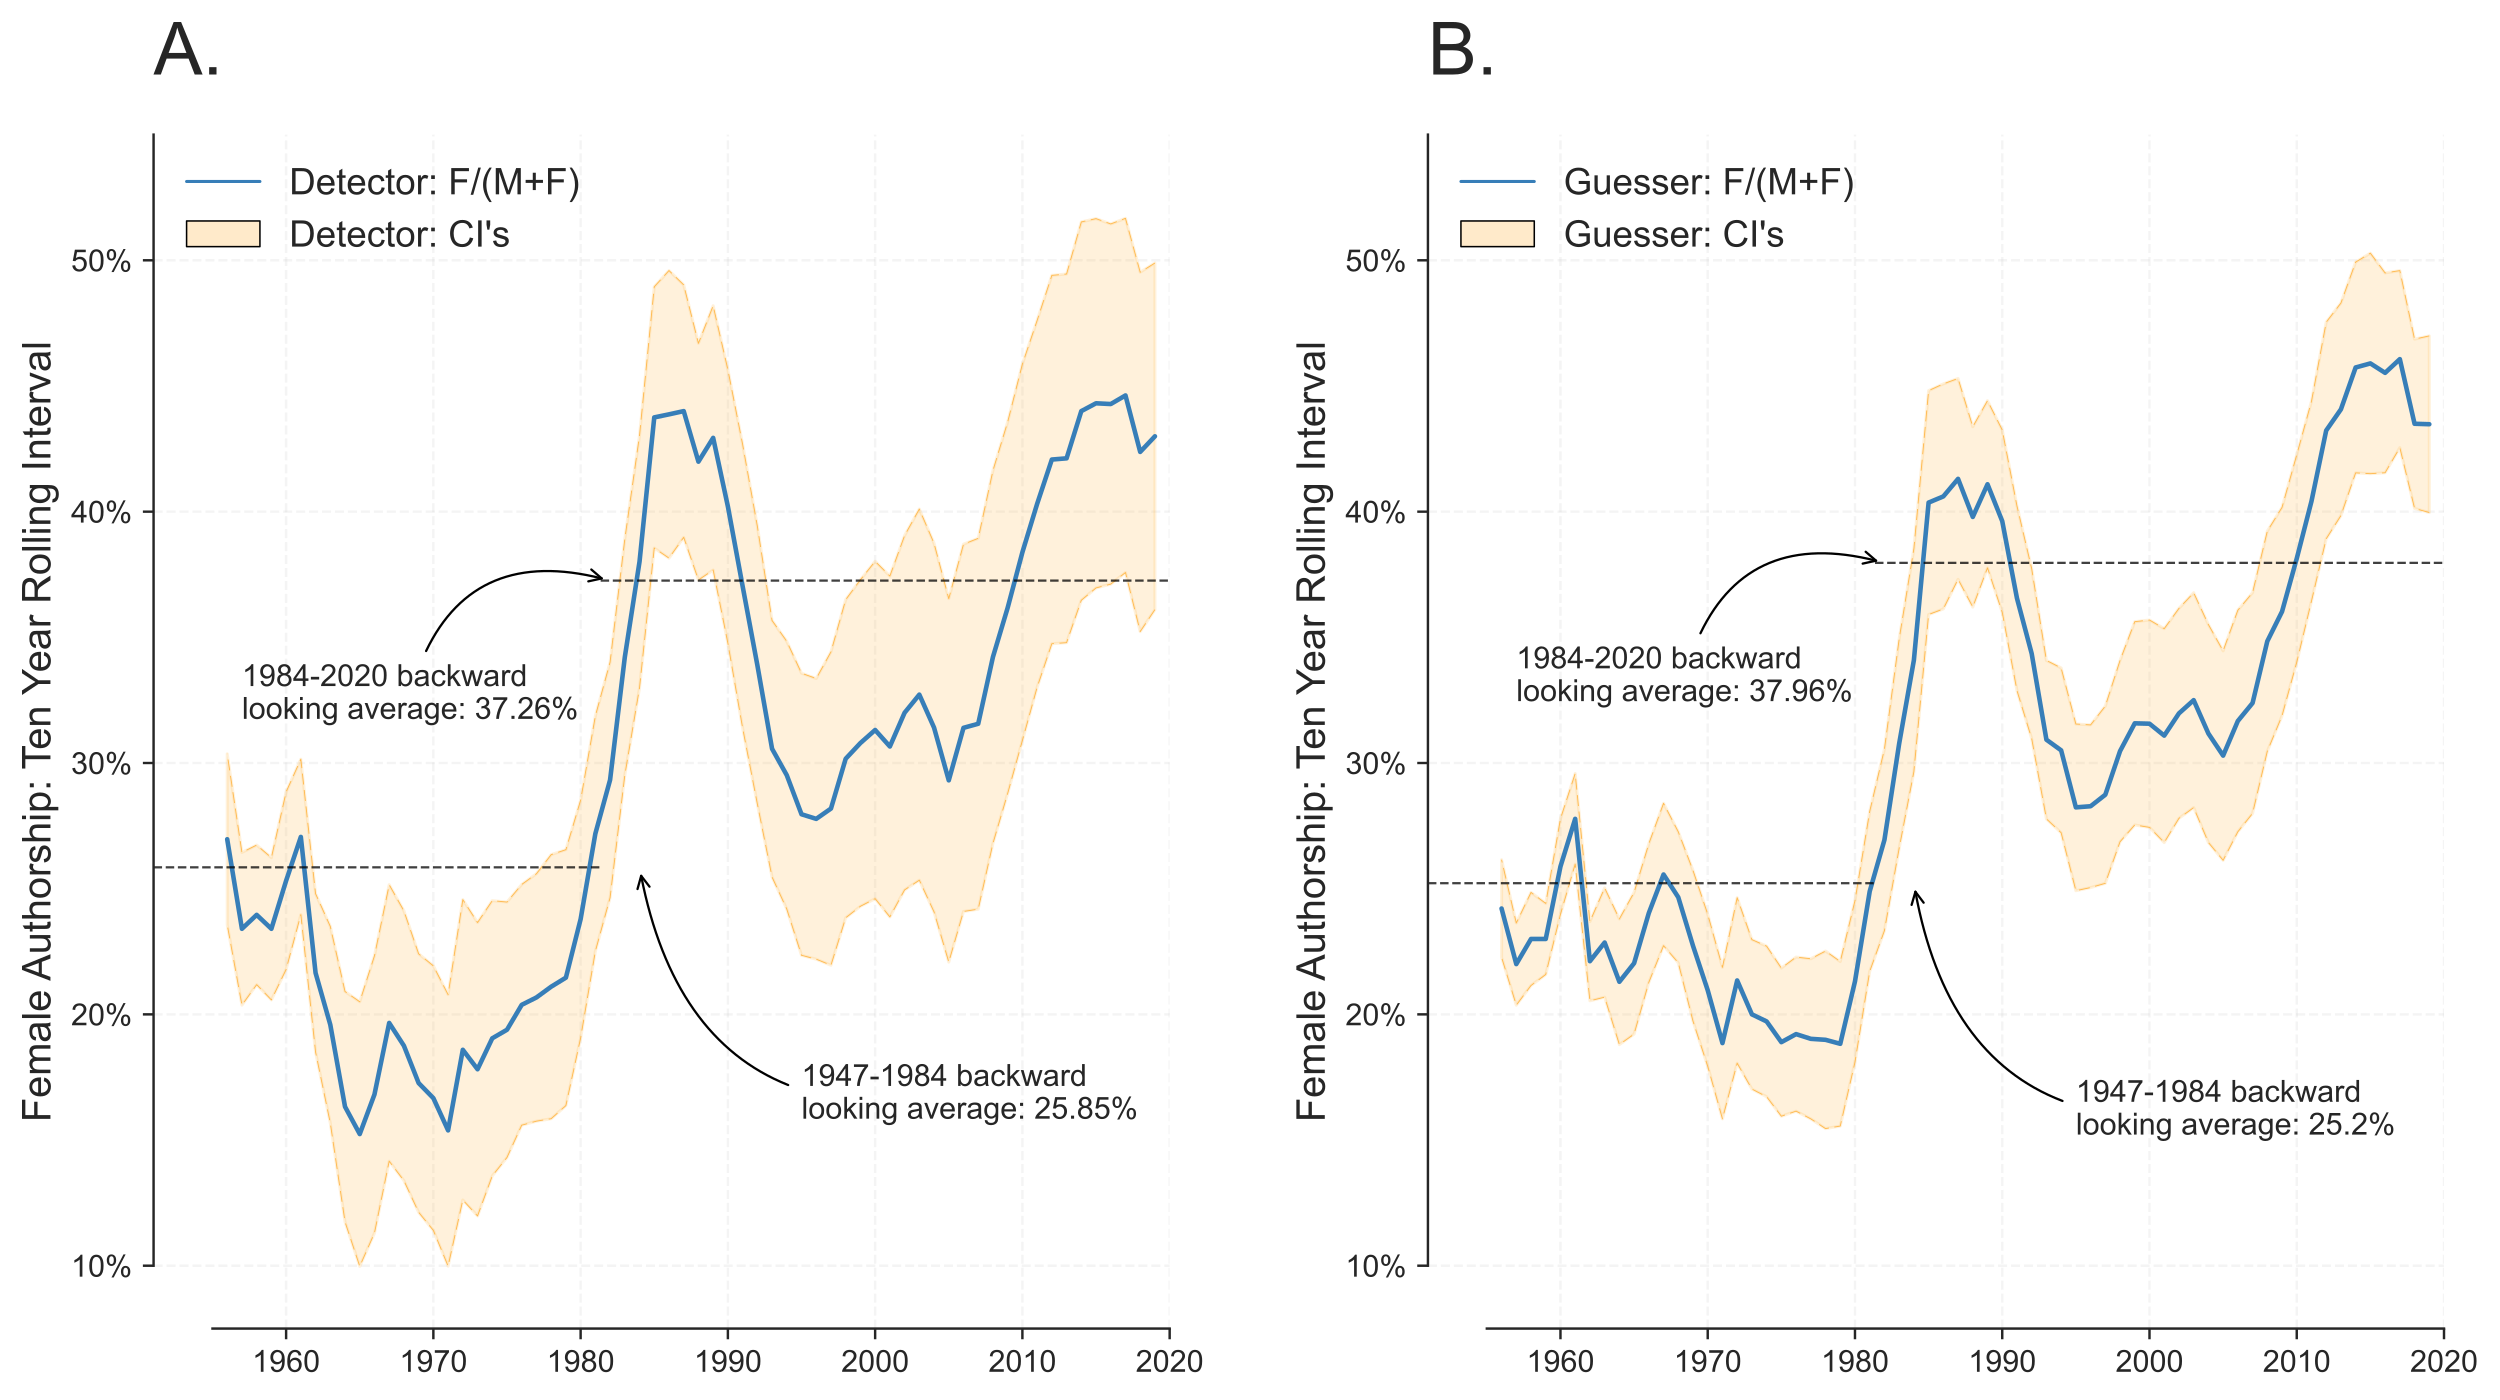 <?xml version="1.0" encoding="utf-8" standalone="no"?>
<!DOCTYPE svg PUBLIC "-//W3C//DTD SVG 1.1//EN"
  "http://www.w3.org/Graphics/SVG/1.1/DTD/svg11.dtd">
<!-- Created with matplotlib (https://matplotlib.org/) -->
<svg height="458.08pt" version="1.1" viewBox="0 0 818.062 458.08" width="818.062pt" xmlns="http://www.w3.org/2000/svg" xmlns:xlink="http://www.w3.org/1999/xlink">
 <defs>
  <style type="text/css">*{stroke-linecap:butt;stroke-linejoin:round;}</style>
 </defs>
 <g id="figure_1">
  <g id="patch_1">
   <path d="M 0 458.08 
L 818.062 458.08 
L 818.062 0 
L 0 0 
z
" style="fill:#ffffff;"/>
  </g>
  <g id="axes_1">
   <g id="patch_2">
    <path d="M 50.255 434.734 
L 382.74 434.734 
L 382.74 44.053 
L 50.255 44.053 
z
" style="fill:#ffffff;"/>
   </g>
   <g id="matplotlib.axis_1">
    <g id="xtick_1">
     <g id="line2d_1">
      <path clip-path="url(#p159e200fed)" d="M 93.623 434.734 
L 93.623 44.053 
" style="fill:none;stroke:#cccccc;stroke-dasharray:2.96,1.28;stroke-dashoffset:0;stroke-opacity:0.2;stroke-width:0.8;"/>
     </g>
     <g id="line2d_2">
      <defs>
       <path d="M 0 0 
L 0 3.5 
" id="m3cce4f6a66" style="stroke:#262626;stroke-width:0.8;"/>
      </defs>
      <g>
       <use style="fill:#262626;stroke:#262626;stroke-width:0.8;" x="93.623" xlink:href="#m3cce4f6a66" y="434.734"/>
      </g>
     </g>
     <g id="text_1">
      <!-- 1960 -->
      <g style="fill:#262626;" transform="translate(82.501 448.892)scale(0.1 -0.1)">
       <defs>
        <path d="M 37.25 0 
L 28.469 0 
L 28.469 56 
Q 25.297 52.984 20.141 49.953 
Q 14.984 46.922 10.891 45.406 
L 10.891 53.906 
Q 18.266 57.375 23.781 62.297 
Q 29.297 67.234 31.594 71.875 
L 37.25 71.875 
z
" id="ArialMT-49"/>
        <path d="M 5.469 16.547 
L 13.922 17.328 
Q 14.984 11.375 18.016 8.688 
Q 21.047 6 25.781 6 
Q 29.828 6 32.875 7.859 
Q 35.938 9.719 37.891 12.812 
Q 39.844 15.922 41.156 21.188 
Q 42.484 26.469 42.484 31.938 
Q 42.484 32.516 42.438 33.688 
Q 39.797 29.5 35.234 26.875 
Q 30.672 24.266 25.344 24.266 
Q 16.453 24.266 10.297 30.703 
Q 4.156 37.156 4.156 47.703 
Q 4.156 58.594 10.578 65.234 
Q 17 71.875 26.656 71.875 
Q 33.641 71.875 39.422 68.109 
Q 45.219 64.359 48.219 57.391 
Q 51.219 50.438 51.219 37.25 
Q 51.219 23.531 48.234 15.406 
Q 45.266 7.281 39.375 3.031 
Q 33.5 -1.219 25.594 -1.219 
Q 17.188 -1.219 11.859 3.438 
Q 6.547 8.109 5.469 16.547 
z
M 41.453 48.141 
Q 41.453 55.719 37.422 60.156 
Q 33.406 64.594 27.734 64.594 
Q 21.875 64.594 17.531 59.812 
Q 13.188 55.031 13.188 47.406 
Q 13.188 40.578 17.312 36.297 
Q 21.438 32.031 27.484 32.031 
Q 33.594 32.031 37.516 36.297 
Q 41.453 40.578 41.453 48.141 
z
" id="ArialMT-57"/>
        <path d="M 49.75 54.047 
L 41.016 53.375 
Q 39.844 58.547 37.703 60.891 
Q 34.125 64.656 28.906 64.656 
Q 24.703 64.656 21.531 62.312 
Q 17.391 59.281 14.984 53.469 
Q 12.594 47.656 12.5 36.922 
Q 15.672 41.75 20.266 44.094 
Q 24.859 46.438 29.891 46.438 
Q 38.672 46.438 44.844 39.969 
Q 51.031 33.5 51.031 23.25 
Q 51.031 16.5 48.125 10.719 
Q 45.219 4.938 40.141 1.859 
Q 35.062 -1.219 28.609 -1.219 
Q 17.625 -1.219 10.688 6.859 
Q 3.766 14.938 3.766 33.5 
Q 3.766 54.25 11.422 63.672 
Q 18.109 71.875 29.438 71.875 
Q 37.891 71.875 43.281 67.141 
Q 48.688 62.406 49.75 54.047 
z
M 13.875 23.188 
Q 13.875 18.656 15.797 14.5 
Q 17.719 10.359 21.188 8.172 
Q 24.656 6 28.469 6 
Q 34.031 6 38.031 10.484 
Q 42.047 14.984 42.047 22.703 
Q 42.047 30.125 38.078 34.391 
Q 34.125 38.672 28.125 38.672 
Q 22.172 38.672 18.016 34.391 
Q 13.875 30.125 13.875 23.188 
z
" id="ArialMT-54"/>
        <path d="M 4.156 35.297 
Q 4.156 48 6.766 55.734 
Q 9.375 63.484 14.516 67.672 
Q 19.672 71.875 27.484 71.875 
Q 33.25 71.875 37.594 69.547 
Q 41.938 67.234 44.766 62.859 
Q 47.609 58.5 49.219 52.219 
Q 50.828 45.953 50.828 35.297 
Q 50.828 22.703 48.234 14.969 
Q 45.656 7.234 40.5 3 
Q 35.359 -1.219 27.484 -1.219 
Q 17.141 -1.219 11.234 6.203 
Q 4.156 15.141 4.156 35.297 
z
M 13.188 35.297 
Q 13.188 17.672 17.312 11.828 
Q 21.438 6 27.484 6 
Q 33.547 6 37.672 11.859 
Q 41.797 17.719 41.797 35.297 
Q 41.797 52.984 37.672 58.781 
Q 33.547 64.594 27.391 64.594 
Q 21.344 64.594 17.719 59.469 
Q 13.188 52.938 13.188 35.297 
z
" id="ArialMT-48"/>
       </defs>
       <use xlink:href="#ArialMT-49"/>
       <use x="55.615" xlink:href="#ArialMT-57"/>
       <use x="111.23" xlink:href="#ArialMT-54"/>
       <use x="166.846" xlink:href="#ArialMT-48"/>
      </g>
     </g>
    </g>
    <g id="xtick_2">
     <g id="line2d_3">
      <path clip-path="url(#p159e200fed)" d="M 141.809 434.734 
L 141.809 44.053 
" style="fill:none;stroke:#cccccc;stroke-dasharray:2.96,1.28;stroke-dashoffset:0;stroke-opacity:0.2;stroke-width:0.8;"/>
     </g>
     <g id="line2d_4">
      <g>
       <use style="fill:#262626;stroke:#262626;stroke-width:0.8;" x="141.809" xlink:href="#m3cce4f6a66" y="434.734"/>
      </g>
     </g>
     <g id="text_2">
      <!-- 1970 -->
      <g style="fill:#262626;" transform="translate(130.687 448.892)scale(0.1 -0.1)">
       <defs>
        <path d="M 4.734 62.203 
L 4.734 70.656 
L 51.078 70.656 
L 51.078 63.812 
Q 44.234 56.547 37.516 44.484 
Q 30.812 32.422 27.156 19.672 
Q 24.516 10.688 23.781 0 
L 14.75 0 
Q 14.891 8.453 18.062 20.406 
Q 21.234 32.375 27.172 43.484 
Q 33.109 54.594 39.797 62.203 
z
" id="ArialMT-55"/>
       </defs>
       <use xlink:href="#ArialMT-49"/>
       <use x="55.615" xlink:href="#ArialMT-57"/>
       <use x="111.23" xlink:href="#ArialMT-55"/>
       <use x="166.846" xlink:href="#ArialMT-48"/>
      </g>
     </g>
    </g>
    <g id="xtick_3">
     <g id="line2d_5">
      <path clip-path="url(#p159e200fed)" d="M 189.995 434.734 
L 189.995 44.053 
" style="fill:none;stroke:#cccccc;stroke-dasharray:2.96,1.28;stroke-dashoffset:0;stroke-opacity:0.2;stroke-width:0.8;"/>
     </g>
     <g id="line2d_6">
      <g>
       <use style="fill:#262626;stroke:#262626;stroke-width:0.8;" x="189.995" xlink:href="#m3cce4f6a66" y="434.734"/>
      </g>
     </g>
     <g id="text_3">
      <!-- 1980 -->
      <g style="fill:#262626;" transform="translate(178.873 448.892)scale(0.1 -0.1)">
       <defs>
        <path d="M 17.672 38.812 
Q 12.203 40.828 9.562 44.531 
Q 6.938 48.25 6.938 53.422 
Q 6.938 61.234 12.547 66.547 
Q 18.172 71.875 27.484 71.875 
Q 36.859 71.875 42.578 66.422 
Q 48.297 60.984 48.297 53.172 
Q 48.297 48.188 45.672 44.5 
Q 43.062 40.828 37.75 38.812 
Q 44.344 36.672 47.781 31.875 
Q 51.219 27.094 51.219 20.453 
Q 51.219 11.281 44.719 5.031 
Q 38.234 -1.219 27.641 -1.219 
Q 17.047 -1.219 10.547 5.047 
Q 4.047 11.328 4.047 20.703 
Q 4.047 27.688 7.594 32.391 
Q 11.141 37.109 17.672 38.812 
z
M 15.922 53.719 
Q 15.922 48.641 19.188 45.406 
Q 22.469 42.188 27.688 42.188 
Q 32.766 42.188 36.016 45.375 
Q 39.266 48.578 39.266 53.219 
Q 39.266 58.062 35.906 61.359 
Q 32.562 64.656 27.594 64.656 
Q 22.562 64.656 19.234 61.422 
Q 15.922 58.203 15.922 53.719 
z
M 13.094 20.656 
Q 13.094 16.891 14.875 13.375 
Q 16.656 9.859 20.172 7.922 
Q 23.688 6 27.734 6 
Q 34.031 6 38.125 10.047 
Q 42.234 14.109 42.234 20.359 
Q 42.234 26.703 38.016 30.859 
Q 33.797 35.016 27.438 35.016 
Q 21.234 35.016 17.156 30.906 
Q 13.094 26.812 13.094 20.656 
z
" id="ArialMT-56"/>
       </defs>
       <use xlink:href="#ArialMT-49"/>
       <use x="55.615" xlink:href="#ArialMT-57"/>
       <use x="111.23" xlink:href="#ArialMT-56"/>
       <use x="166.846" xlink:href="#ArialMT-48"/>
      </g>
     </g>
    </g>
    <g id="xtick_4">
     <g id="line2d_7">
      <path clip-path="url(#p159e200fed)" d="M 238.181 434.734 
L 238.181 44.053 
" style="fill:none;stroke:#cccccc;stroke-dasharray:2.96,1.28;stroke-dashoffset:0;stroke-opacity:0.2;stroke-width:0.8;"/>
     </g>
     <g id="line2d_8">
      <g>
       <use style="fill:#262626;stroke:#262626;stroke-width:0.8;" x="238.181" xlink:href="#m3cce4f6a66" y="434.734"/>
      </g>
     </g>
     <g id="text_4">
      <!-- 1990 -->
      <g style="fill:#262626;" transform="translate(227.059 448.892)scale(0.1 -0.1)">
       <use xlink:href="#ArialMT-49"/>
       <use x="55.615" xlink:href="#ArialMT-57"/>
       <use x="111.23" xlink:href="#ArialMT-57"/>
       <use x="166.846" xlink:href="#ArialMT-48"/>
      </g>
     </g>
    </g>
    <g id="xtick_5">
     <g id="line2d_9">
      <path clip-path="url(#p159e200fed)" d="M 286.367 434.734 
L 286.367 44.053 
" style="fill:none;stroke:#cccccc;stroke-dasharray:2.96,1.28;stroke-dashoffset:0;stroke-opacity:0.2;stroke-width:0.8;"/>
     </g>
     <g id="line2d_10">
      <g>
       <use style="fill:#262626;stroke:#262626;stroke-width:0.8;" x="286.367" xlink:href="#m3cce4f6a66" y="434.734"/>
      </g>
     </g>
     <g id="text_5">
      <!-- 2000 -->
      <g style="fill:#262626;" transform="translate(275.246 448.892)scale(0.1 -0.1)">
       <defs>
        <path d="M 50.344 8.453 
L 50.344 0 
L 3.031 0 
Q 2.938 3.172 4.047 6.109 
Q 5.859 10.938 9.828 15.625 
Q 13.812 20.312 21.344 26.469 
Q 33.016 36.031 37.109 41.625 
Q 41.219 47.219 41.219 52.203 
Q 41.219 57.422 37.469 61 
Q 33.734 64.594 27.734 64.594 
Q 21.391 64.594 17.578 60.781 
Q 13.766 56.984 13.719 50.25 
L 4.688 51.172 
Q 5.609 61.281 11.656 66.578 
Q 17.719 71.875 27.938 71.875 
Q 38.234 71.875 44.234 66.156 
Q 50.25 60.453 50.25 52 
Q 50.25 47.703 48.484 43.547 
Q 46.734 39.406 42.656 34.812 
Q 38.578 30.219 29.109 22.219 
Q 21.188 15.578 18.938 13.203 
Q 16.703 10.844 15.234 8.453 
z
" id="ArialMT-50"/>
       </defs>
       <use xlink:href="#ArialMT-50"/>
       <use x="55.615" xlink:href="#ArialMT-48"/>
       <use x="111.23" xlink:href="#ArialMT-48"/>
       <use x="166.846" xlink:href="#ArialMT-48"/>
      </g>
     </g>
    </g>
    <g id="xtick_6">
     <g id="line2d_11">
      <path clip-path="url(#p159e200fed)" d="M 334.554 434.734 
L 334.554 44.053 
" style="fill:none;stroke:#cccccc;stroke-dasharray:2.96,1.28;stroke-dashoffset:0;stroke-opacity:0.2;stroke-width:0.8;"/>
     </g>
     <g id="line2d_12">
      <g>
       <use style="fill:#262626;stroke:#262626;stroke-width:0.8;" x="334.554" xlink:href="#m3cce4f6a66" y="434.734"/>
      </g>
     </g>
     <g id="text_6">
      <!-- 2010 -->
      <g style="fill:#262626;" transform="translate(323.432 448.892)scale(0.1 -0.1)">
       <use xlink:href="#ArialMT-50"/>
       <use x="55.615" xlink:href="#ArialMT-48"/>
       <use x="111.23" xlink:href="#ArialMT-49"/>
       <use x="166.846" xlink:href="#ArialMT-48"/>
      </g>
     </g>
    </g>
    <g id="xtick_7">
     <g id="line2d_13">
      <path clip-path="url(#p159e200fed)" d="M 382.74 434.734 
L 382.74 44.053 
" style="fill:none;stroke:#cccccc;stroke-dasharray:2.96,1.28;stroke-dashoffset:0;stroke-opacity:0.2;stroke-width:0.8;"/>
     </g>
     <g id="line2d_14">
      <g>
       <use style="fill:#262626;stroke:#262626;stroke-width:0.8;" x="382.74" xlink:href="#m3cce4f6a66" y="434.734"/>
      </g>
     </g>
     <g id="text_7">
      <!-- 2020 -->
      <g style="fill:#262626;" transform="translate(371.618 448.892)scale(0.1 -0.1)">
       <use xlink:href="#ArialMT-50"/>
       <use x="55.615" xlink:href="#ArialMT-48"/>
       <use x="111.23" xlink:href="#ArialMT-50"/>
       <use x="166.846" xlink:href="#ArialMT-48"/>
      </g>
     </g>
    </g>
   </g>
   <g id="matplotlib.axis_2">
    <g id="ytick_1">
     <g id="line2d_15">
      <path clip-path="url(#p159e200fed)" d="M 50.255 414.172 
L 382.74 414.172 
" style="fill:none;stroke:#cccccc;stroke-dasharray:2.96,1.28;stroke-dashoffset:0;stroke-opacity:0.2;stroke-width:0.8;"/>
     </g>
     <g id="line2d_16">
      <defs>
       <path d="M 0 0 
L -3.5 0 
" id="m21ca36b966" style="stroke:#262626;stroke-width:0.8;"/>
      </defs>
      <g>
       <use style="fill:#262626;stroke:#262626;stroke-width:0.8;" x="50.255" xlink:href="#m21ca36b966" y="414.172"/>
      </g>
     </g>
     <g id="text_8">
      <!-- 10% -->
      <g style="fill:#262626;" transform="translate(23.241 417.751)scale(0.1 -0.1)">
       <defs>
        <path d="M 5.812 54.391 
Q 5.812 62.062 9.672 67.422 
Q 13.531 72.797 20.844 72.797 
Q 27.594 72.797 32 67.984 
Q 36.422 63.188 36.422 53.859 
Q 36.422 44.781 31.953 39.875 
Q 27.484 34.969 20.953 34.969 
Q 14.453 34.969 10.125 39.797 
Q 5.812 44.625 5.812 54.391 
z
M 21.094 66.75 
Q 17.828 66.75 15.656 63.906 
Q 13.484 61.078 13.484 53.516 
Q 13.484 46.625 15.672 43.812 
Q 17.875 41.016 21.094 41.016 
Q 24.422 41.016 26.594 43.844 
Q 28.766 46.688 28.766 54.203 
Q 28.766 61.141 26.562 63.938 
Q 24.359 66.75 21.094 66.75 
z
M 21.141 -2.641 
L 60.297 72.797 
L 67.438 72.797 
L 28.422 -2.641 
z
M 52.094 16.797 
Q 52.094 24.516 55.953 29.859 
Q 59.812 35.203 67.188 35.203 
Q 73.922 35.203 78.344 30.391 
Q 82.766 25.594 82.766 16.266 
Q 82.766 7.172 78.297 2.266 
Q 73.828 -2.641 67.234 -2.641 
Q 60.75 -2.641 56.422 2.219 
Q 52.094 7.078 52.094 16.797 
z
M 67.438 29.156 
Q 64.109 29.156 61.938 26.312 
Q 59.766 23.484 59.766 15.922 
Q 59.766 9.078 61.953 6.25 
Q 64.156 3.422 67.391 3.422 
Q 70.75 3.422 72.922 6.25 
Q 75.094 9.078 75.094 16.609 
Q 75.094 23.531 72.891 26.344 
Q 70.703 29.156 67.438 29.156 
z
" id="ArialMT-37"/>
       </defs>
       <use xlink:href="#ArialMT-49"/>
       <use x="55.615" xlink:href="#ArialMT-48"/>
       <use x="111.23" xlink:href="#ArialMT-37"/>
      </g>
     </g>
    </g>
    <g id="ytick_2">
     <g id="line2d_17">
      <path clip-path="url(#p159e200fed)" d="M 50.255 331.923 
L 382.74 331.923 
" style="fill:none;stroke:#cccccc;stroke-dasharray:2.96,1.28;stroke-dashoffset:0;stroke-opacity:0.2;stroke-width:0.8;"/>
     </g>
     <g id="line2d_18">
      <g>
       <use style="fill:#262626;stroke:#262626;stroke-width:0.8;" x="50.255" xlink:href="#m21ca36b966" y="331.923"/>
      </g>
     </g>
     <g id="text_9">
      <!-- 20% -->
      <g style="fill:#262626;" transform="translate(23.241 335.502)scale(0.1 -0.1)">
       <use xlink:href="#ArialMT-50"/>
       <use x="55.615" xlink:href="#ArialMT-48"/>
       <use x="111.23" xlink:href="#ArialMT-37"/>
      </g>
     </g>
    </g>
    <g id="ytick_3">
     <g id="line2d_19">
      <path clip-path="url(#p159e200fed)" d="M 50.255 249.675 
L 382.74 249.675 
" style="fill:none;stroke:#cccccc;stroke-dasharray:2.96,1.28;stroke-dashoffset:0;stroke-opacity:0.2;stroke-width:0.8;"/>
     </g>
     <g id="line2d_20">
      <g>
       <use style="fill:#262626;stroke:#262626;stroke-width:0.8;" x="50.255" xlink:href="#m21ca36b966" y="249.675"/>
      </g>
     </g>
     <g id="text_10">
      <!-- 30% -->
      <g style="fill:#262626;" transform="translate(23.241 253.254)scale(0.1 -0.1)">
       <defs>
        <path d="M 4.203 18.891 
L 12.984 20.062 
Q 14.5 12.594 18.141 9.297 
Q 21.781 6 27 6 
Q 33.203 6 37.469 10.297 
Q 41.75 14.594 41.75 20.953 
Q 41.75 27 37.797 30.922 
Q 33.844 34.859 27.734 34.859 
Q 25.25 34.859 21.531 33.891 
L 22.516 41.609 
Q 23.391 41.5 23.922 41.5 
Q 29.547 41.5 34.031 44.422 
Q 38.531 47.359 38.531 53.469 
Q 38.531 58.297 35.25 61.469 
Q 31.984 64.656 26.812 64.656 
Q 21.688 64.656 18.266 61.422 
Q 14.844 58.203 13.875 51.766 
L 5.078 53.328 
Q 6.688 62.156 12.391 67.016 
Q 18.109 71.875 26.609 71.875 
Q 32.469 71.875 37.391 69.359 
Q 42.328 66.844 44.938 62.5 
Q 47.562 58.156 47.562 53.266 
Q 47.562 48.641 45.062 44.828 
Q 42.578 41.016 37.703 38.766 
Q 44.047 37.312 47.562 32.688 
Q 51.078 28.078 51.078 21.141 
Q 51.078 11.766 44.234 5.25 
Q 37.406 -1.266 26.953 -1.266 
Q 17.531 -1.266 11.297 4.344 
Q 5.078 9.969 4.203 18.891 
z
" id="ArialMT-51"/>
       </defs>
       <use xlink:href="#ArialMT-51"/>
       <use x="55.615" xlink:href="#ArialMT-48"/>
       <use x="111.23" xlink:href="#ArialMT-37"/>
      </g>
     </g>
    </g>
    <g id="ytick_4">
     <g id="line2d_21">
      <path clip-path="url(#p159e200fed)" d="M 50.255 167.426 
L 382.74 167.426 
" style="fill:none;stroke:#cccccc;stroke-dasharray:2.96,1.28;stroke-dashoffset:0;stroke-opacity:0.2;stroke-width:0.8;"/>
     </g>
     <g id="line2d_22">
      <g>
       <use style="fill:#262626;stroke:#262626;stroke-width:0.8;" x="50.255" xlink:href="#m21ca36b966" y="167.426"/>
      </g>
     </g>
     <g id="text_11">
      <!-- 40% -->
      <g style="fill:#262626;" transform="translate(23.241 171.005)scale(0.1 -0.1)">
       <defs>
        <path d="M 32.328 0 
L 32.328 17.141 
L 1.266 17.141 
L 1.266 25.203 
L 33.938 71.578 
L 41.109 71.578 
L 41.109 25.203 
L 50.781 25.203 
L 50.781 17.141 
L 41.109 17.141 
L 41.109 0 
z
M 32.328 25.203 
L 32.328 57.469 
L 9.906 25.203 
z
" id="ArialMT-52"/>
       </defs>
       <use xlink:href="#ArialMT-52"/>
       <use x="55.615" xlink:href="#ArialMT-48"/>
       <use x="111.23" xlink:href="#ArialMT-37"/>
      </g>
     </g>
    </g>
    <g id="ytick_5">
     <g id="line2d_23">
      <path clip-path="url(#p159e200fed)" d="M 50.255 85.177 
L 382.74 85.177 
" style="fill:none;stroke:#cccccc;stroke-dasharray:2.96,1.28;stroke-dashoffset:0;stroke-opacity:0.2;stroke-width:0.8;"/>
     </g>
     <g id="line2d_24">
      <g>
       <use style="fill:#262626;stroke:#262626;stroke-width:0.8;" x="50.255" xlink:href="#m21ca36b966" y="85.177"/>
      </g>
     </g>
     <g id="text_12">
      <!-- 50% -->
      <g style="fill:#262626;" transform="translate(23.241 88.756)scale(0.1 -0.1)">
       <defs>
        <path d="M 4.156 18.75 
L 13.375 19.531 
Q 14.406 12.797 18.141 9.391 
Q 21.875 6 27.156 6 
Q 33.5 6 37.891 10.781 
Q 42.281 15.578 42.281 23.484 
Q 42.281 31 38.062 35.344 
Q 33.844 39.703 27 39.703 
Q 22.75 39.703 19.328 37.766 
Q 15.922 35.844 13.969 32.766 
L 5.719 33.844 
L 12.641 70.609 
L 48.25 70.609 
L 48.25 62.203 
L 19.672 62.203 
L 15.828 42.969 
Q 22.266 47.469 29.344 47.469 
Q 38.719 47.469 45.156 40.969 
Q 51.609 34.469 51.609 24.266 
Q 51.609 14.547 45.953 7.469 
Q 39.062 -1.219 27.156 -1.219 
Q 17.391 -1.219 11.203 4.25 
Q 5.031 9.719 4.156 18.75 
z
" id="ArialMT-53"/>
       </defs>
       <use xlink:href="#ArialMT-53"/>
       <use x="55.615" xlink:href="#ArialMT-48"/>
       <use x="111.23" xlink:href="#ArialMT-37"/>
      </g>
     </g>
    </g>
    <g id="text_13">
     <!-- Female Authorship: Ten Year Rolling Interval -->
     <g style="fill:#262626;" transform="translate(16.505 367.186)rotate(-90)scale(0.13 -0.13)">
      <defs>
       <path d="M 8.203 0 
L 8.203 71.578 
L 56.5 71.578 
L 56.5 63.141 
L 17.672 63.141 
L 17.672 40.969 
L 51.266 40.969 
L 51.266 32.516 
L 17.672 32.516 
L 17.672 0 
z
" id="ArialMT-70"/>
       <path d="M 42.094 16.703 
L 51.172 15.578 
Q 49.031 7.625 43.219 3.219 
Q 37.406 -1.172 28.375 -1.172 
Q 17 -1.172 10.328 5.828 
Q 3.656 12.844 3.656 25.484 
Q 3.656 38.578 10.391 45.797 
Q 17.141 53.031 27.875 53.031 
Q 38.281 53.031 44.875 45.953 
Q 51.469 38.875 51.469 26.031 
Q 51.469 25.25 51.422 23.688 
L 12.75 23.688 
Q 13.234 15.141 17.578 10.594 
Q 21.922 6.062 28.422 6.062 
Q 33.25 6.062 36.672 8.594 
Q 40.094 11.141 42.094 16.703 
z
M 13.234 30.906 
L 42.188 30.906 
Q 41.609 37.453 38.875 40.719 
Q 34.672 45.797 27.984 45.797 
Q 21.922 45.797 17.797 41.75 
Q 13.672 37.703 13.234 30.906 
z
" id="ArialMT-101"/>
       <path d="M 6.594 0 
L 6.594 51.859 
L 14.453 51.859 
L 14.453 44.578 
Q 16.891 48.391 20.938 50.703 
Q 25 53.031 30.172 53.031 
Q 35.938 53.031 39.625 50.641 
Q 43.312 48.25 44.828 43.953 
Q 50.984 53.031 60.844 53.031 
Q 68.562 53.031 72.703 48.75 
Q 76.859 44.484 76.859 35.594 
L 76.859 0 
L 68.109 0 
L 68.109 32.672 
Q 68.109 37.938 67.25 40.25 
Q 66.406 42.578 64.156 43.984 
Q 61.922 45.406 58.891 45.406 
Q 53.422 45.406 49.797 41.766 
Q 46.188 38.141 46.188 30.125 
L 46.188 0 
L 37.406 0 
L 37.406 33.688 
Q 37.406 39.547 35.25 42.469 
Q 33.109 45.406 28.219 45.406 
Q 24.516 45.406 21.359 43.453 
Q 18.219 41.5 16.797 37.734 
Q 15.375 33.984 15.375 26.906 
L 15.375 0 
z
" id="ArialMT-109"/>
       <path d="M 40.438 6.391 
Q 35.547 2.25 31.031 0.531 
Q 26.516 -1.172 21.344 -1.172 
Q 12.797 -1.172 8.203 3 
Q 3.609 7.172 3.609 13.672 
Q 3.609 17.484 5.344 20.625 
Q 7.078 23.781 9.891 25.688 
Q 12.703 27.594 16.219 28.562 
Q 18.797 29.25 24.031 29.891 
Q 34.672 31.156 39.703 32.906 
Q 39.75 34.719 39.75 35.203 
Q 39.75 40.578 37.25 42.781 
Q 33.891 45.75 27.25 45.75 
Q 21.047 45.75 18.094 43.578 
Q 15.141 41.406 13.719 35.891 
L 5.125 37.062 
Q 6.297 42.578 8.984 45.969 
Q 11.672 49.359 16.75 51.188 
Q 21.828 53.031 28.516 53.031 
Q 35.156 53.031 39.297 51.469 
Q 43.453 49.906 45.406 47.531 
Q 47.359 45.172 48.141 41.547 
Q 48.578 39.312 48.578 33.453 
L 48.578 21.734 
Q 48.578 9.469 49.141 6.219 
Q 49.703 2.984 51.375 0 
L 42.188 0 
Q 40.828 2.734 40.438 6.391 
z
M 39.703 26.031 
Q 34.906 24.078 25.344 22.703 
Q 19.922 21.922 17.672 20.938 
Q 15.438 19.969 14.203 18.094 
Q 12.984 16.219 12.984 13.922 
Q 12.984 10.406 15.641 8.062 
Q 18.312 5.719 23.438 5.719 
Q 28.516 5.719 32.469 7.938 
Q 36.422 10.156 38.281 14.016 
Q 39.703 17 39.703 22.797 
z
" id="ArialMT-97"/>
       <path d="M 6.391 0 
L 6.391 71.578 
L 15.188 71.578 
L 15.188 0 
z
" id="ArialMT-108"/>
       <path id="ArialMT-32"/>
       <path d="M -0.141 0 
L 27.344 71.578 
L 37.547 71.578 
L 66.844 0 
L 56.062 0 
L 47.703 21.688 
L 17.781 21.688 
L 9.906 0 
z
M 20.516 29.391 
L 44.781 29.391 
L 37.312 49.219 
Q 33.891 58.25 32.234 64.062 
Q 30.859 57.172 28.375 50.391 
z
" id="ArialMT-65"/>
       <path d="M 40.578 0 
L 40.578 7.625 
Q 34.516 -1.172 24.125 -1.172 
Q 19.531 -1.172 15.547 0.578 
Q 11.578 2.344 9.641 5 
Q 7.719 7.672 6.938 11.531 
Q 6.391 14.109 6.391 19.734 
L 6.391 51.859 
L 15.188 51.859 
L 15.188 23.094 
Q 15.188 16.219 15.719 13.812 
Q 16.547 10.359 19.234 8.375 
Q 21.922 6.391 25.875 6.391 
Q 29.828 6.391 33.297 8.422 
Q 36.766 10.453 38.203 13.938 
Q 39.656 17.438 39.656 24.078 
L 39.656 51.859 
L 48.438 51.859 
L 48.438 0 
z
" id="ArialMT-117"/>
       <path d="M 25.781 7.859 
L 27.047 0.094 
Q 23.344 -0.688 20.406 -0.688 
Q 15.625 -0.688 12.984 0.828 
Q 10.359 2.344 9.281 4.812 
Q 8.203 7.281 8.203 15.188 
L 8.203 45.016 
L 1.766 45.016 
L 1.766 51.859 
L 8.203 51.859 
L 8.203 64.703 
L 16.938 69.969 
L 16.938 51.859 
L 25.781 51.859 
L 25.781 45.016 
L 16.938 45.016 
L 16.938 14.703 
Q 16.938 10.938 17.406 9.859 
Q 17.875 8.797 18.922 8.156 
Q 19.969 7.516 21.922 7.516 
Q 23.391 7.516 25.781 7.859 
z
" id="ArialMT-116"/>
       <path d="M 6.594 0 
L 6.594 71.578 
L 15.375 71.578 
L 15.375 45.906 
Q 21.531 53.031 30.906 53.031 
Q 36.672 53.031 40.922 50.75 
Q 45.172 48.484 47 44.484 
Q 48.828 40.484 48.828 32.859 
L 48.828 0 
L 40.047 0 
L 40.047 32.859 
Q 40.047 39.453 37.188 42.453 
Q 34.328 45.453 29.109 45.453 
Q 25.203 45.453 21.75 43.422 
Q 18.312 41.406 16.844 37.938 
Q 15.375 34.469 15.375 28.375 
L 15.375 0 
z
" id="ArialMT-104"/>
       <path d="M 3.328 25.922 
Q 3.328 40.328 11.328 47.266 
Q 18.016 53.031 27.641 53.031 
Q 38.328 53.031 45.109 46.016 
Q 51.906 39.016 51.906 26.656 
Q 51.906 16.656 48.906 10.906 
Q 45.906 5.172 40.156 2 
Q 34.422 -1.172 27.641 -1.172 
Q 16.75 -1.172 10.031 5.812 
Q 3.328 12.797 3.328 25.922 
z
M 12.359 25.922 
Q 12.359 15.969 16.703 11.016 
Q 21.047 6.062 27.641 6.062 
Q 34.188 6.062 38.531 11.031 
Q 42.875 16.016 42.875 26.219 
Q 42.875 35.844 38.5 40.797 
Q 34.125 45.75 27.641 45.75 
Q 21.047 45.75 16.703 40.812 
Q 12.359 35.891 12.359 25.922 
z
" id="ArialMT-111"/>
       <path d="M 6.5 0 
L 6.5 51.859 
L 14.406 51.859 
L 14.406 44 
Q 17.438 49.516 20 51.266 
Q 22.562 53.031 25.641 53.031 
Q 30.078 53.031 34.672 50.203 
L 31.641 42.047 
Q 28.422 43.953 25.203 43.953 
Q 22.312 43.953 20.016 42.219 
Q 17.719 40.484 16.75 37.406 
Q 15.281 32.719 15.281 27.156 
L 15.281 0 
z
" id="ArialMT-114"/>
       <path d="M 3.078 15.484 
L 11.766 16.844 
Q 12.5 11.625 15.844 8.844 
Q 19.188 6.062 25.203 6.062 
Q 31.25 6.062 34.172 8.516 
Q 37.109 10.984 37.109 14.312 
Q 37.109 17.281 34.516 19 
Q 32.719 20.172 25.531 21.969 
Q 15.875 24.422 12.141 26.203 
Q 8.406 27.984 6.469 31.125 
Q 4.547 34.281 4.547 38.094 
Q 4.547 41.547 6.125 44.5 
Q 7.719 47.469 10.453 49.422 
Q 12.5 50.922 16.031 51.969 
Q 19.578 53.031 23.641 53.031 
Q 29.734 53.031 34.344 51.266 
Q 38.969 49.516 41.156 46.5 
Q 43.359 43.5 44.188 38.484 
L 35.594 37.312 
Q 35.016 41.312 32.203 43.547 
Q 29.391 45.797 24.266 45.797 
Q 18.219 45.797 15.625 43.797 
Q 13.031 41.797 13.031 39.109 
Q 13.031 37.406 14.109 36.031 
Q 15.188 34.625 17.484 33.688 
Q 18.797 33.203 25.25 31.453 
Q 34.578 28.953 38.25 27.359 
Q 41.938 25.781 44.031 22.75 
Q 46.141 19.734 46.141 15.234 
Q 46.141 10.844 43.578 6.953 
Q 41.016 3.078 36.172 0.953 
Q 31.344 -1.172 25.25 -1.172 
Q 15.141 -1.172 9.844 3.031 
Q 4.547 7.234 3.078 15.484 
z
" id="ArialMT-115"/>
       <path d="M 6.641 61.469 
L 6.641 71.578 
L 15.438 71.578 
L 15.438 61.469 
z
M 6.641 0 
L 6.641 51.859 
L 15.438 51.859 
L 15.438 0 
z
" id="ArialMT-105"/>
       <path d="M 6.594 -19.875 
L 6.594 51.859 
L 14.594 51.859 
L 14.594 45.125 
Q 17.438 49.078 21 51.047 
Q 24.562 53.031 29.641 53.031 
Q 36.281 53.031 41.359 49.609 
Q 46.438 46.188 49.016 39.953 
Q 51.609 33.734 51.609 26.312 
Q 51.609 18.359 48.75 11.984 
Q 45.906 5.609 40.453 2.219 
Q 35.016 -1.172 29 -1.172 
Q 24.609 -1.172 21.109 0.688 
Q 17.625 2.547 15.375 5.375 
L 15.375 -19.875 
z
M 14.547 25.641 
Q 14.547 15.625 18.594 10.844 
Q 22.656 6.062 28.422 6.062 
Q 34.281 6.062 38.453 11.016 
Q 42.625 15.969 42.625 26.375 
Q 42.625 36.281 38.547 41.203 
Q 34.469 46.141 28.812 46.141 
Q 23.188 46.141 18.859 40.891 
Q 14.547 35.641 14.547 25.641 
z
" id="ArialMT-112"/>
       <path d="M 9.031 41.844 
L 9.031 51.859 
L 19.047 51.859 
L 19.047 41.844 
z
M 9.031 0 
L 9.031 10.016 
L 19.047 10.016 
L 19.047 0 
z
" id="ArialMT-58"/>
       <path d="M 25.922 0 
L 25.922 63.141 
L 2.344 63.141 
L 2.344 71.578 
L 59.078 71.578 
L 59.078 63.141 
L 35.406 63.141 
L 35.406 0 
z
" id="ArialMT-84"/>
       <path d="M 6.594 0 
L 6.594 51.859 
L 14.5 51.859 
L 14.5 44.484 
Q 20.219 53.031 31 53.031 
Q 35.688 53.031 39.625 51.344 
Q 43.562 49.656 45.516 46.922 
Q 47.469 44.188 48.25 40.438 
Q 48.734 37.984 48.734 31.891 
L 48.734 0 
L 39.938 0 
L 39.938 31.547 
Q 39.938 36.922 38.906 39.578 
Q 37.891 42.234 35.281 43.812 
Q 32.672 45.406 29.156 45.406 
Q 23.531 45.406 19.453 41.844 
Q 15.375 38.281 15.375 28.328 
L 15.375 0 
z
" id="ArialMT-110"/>
       <path d="M 27.875 0 
L 27.875 30.328 
L 0.297 71.578 
L 11.812 71.578 
L 25.922 50 
Q 29.828 43.953 33.203 37.891 
Q 36.422 43.5 41.016 50.531 
L 54.891 71.578 
L 65.922 71.578 
L 37.359 30.328 
L 37.359 0 
z
" id="ArialMT-89"/>
       <path d="M 7.859 0 
L 7.859 71.578 
L 39.594 71.578 
Q 49.172 71.578 54.141 69.641 
Q 59.125 67.719 62.109 62.828 
Q 65.094 57.953 65.094 52.047 
Q 65.094 44.438 60.156 39.203 
Q 55.219 33.984 44.922 32.562 
Q 48.688 30.766 50.641 29 
Q 54.781 25.203 58.5 19.484 
L 70.953 0 
L 59.031 0 
L 49.562 14.891 
Q 45.406 21.344 42.719 24.75 
Q 40.047 28.172 37.922 29.531 
Q 35.797 30.906 33.594 31.453 
Q 31.984 31.781 28.328 31.781 
L 17.328 31.781 
L 17.328 0 
z
M 17.328 39.984 
L 37.703 39.984 
Q 44.188 39.984 47.844 41.328 
Q 51.516 42.672 53.422 45.625 
Q 55.328 48.578 55.328 52.047 
Q 55.328 57.125 51.641 60.391 
Q 47.953 63.672 39.984 63.672 
L 17.328 63.672 
z
" id="ArialMT-82"/>
       <path d="M 4.984 -4.297 
L 13.531 -5.562 
Q 14.062 -9.516 16.5 -11.328 
Q 19.781 -13.766 25.438 -13.766 
Q 31.547 -13.766 34.859 -11.328 
Q 38.188 -8.891 39.359 -4.5 
Q 40.047 -1.812 39.984 6.781 
Q 34.234 0 25.641 0 
Q 14.938 0 9.078 7.719 
Q 3.219 15.438 3.219 26.219 
Q 3.219 33.641 5.906 39.906 
Q 8.594 46.188 13.688 49.609 
Q 18.797 53.031 25.688 53.031 
Q 34.859 53.031 40.828 45.609 
L 40.828 51.859 
L 48.922 51.859 
L 48.922 7.031 
Q 48.922 -5.078 46.453 -10.125 
Q 44 -15.188 38.641 -18.109 
Q 33.297 -21.047 25.484 -21.047 
Q 16.219 -21.047 10.5 -16.875 
Q 4.781 -12.703 4.984 -4.297 
z
M 12.25 26.859 
Q 12.25 16.656 16.297 11.969 
Q 20.359 7.281 26.469 7.281 
Q 32.516 7.281 36.609 11.938 
Q 40.719 16.609 40.719 26.562 
Q 40.719 36.078 36.5 40.906 
Q 32.281 45.75 26.312 45.75 
Q 20.453 45.75 16.344 40.984 
Q 12.25 36.234 12.25 26.859 
z
" id="ArialMT-103"/>
       <path d="M 9.328 0 
L 9.328 71.578 
L 18.797 71.578 
L 18.797 0 
z
" id="ArialMT-73"/>
       <path d="M 21 0 
L 1.266 51.859 
L 10.547 51.859 
L 21.688 20.797 
Q 23.484 15.766 25 10.359 
Q 26.172 14.453 28.266 20.219 
L 39.797 51.859 
L 48.828 51.859 
L 29.203 0 
z
" id="ArialMT-118"/>
      </defs>
      <use xlink:href="#ArialMT-70"/>
      <use x="61.084" xlink:href="#ArialMT-101"/>
      <use x="116.699" xlink:href="#ArialMT-109"/>
      <use x="200" xlink:href="#ArialMT-97"/>
      <use x="255.615" xlink:href="#ArialMT-108"/>
      <use x="277.832" xlink:href="#ArialMT-101"/>
      <use x="333.447" xlink:href="#ArialMT-32"/>
      <use x="355.73" xlink:href="#ArialMT-65"/>
      <use x="422.43" xlink:href="#ArialMT-117"/>
      <use x="478.045" xlink:href="#ArialMT-116"/>
      <use x="505.828" xlink:href="#ArialMT-104"/>
      <use x="561.443" xlink:href="#ArialMT-111"/>
      <use x="617.059" xlink:href="#ArialMT-114"/>
      <use x="650.359" xlink:href="#ArialMT-115"/>
      <use x="700.359" xlink:href="#ArialMT-104"/>
      <use x="755.975" xlink:href="#ArialMT-105"/>
      <use x="778.191" xlink:href="#ArialMT-112"/>
      <use x="833.807" xlink:href="#ArialMT-58"/>
      <use x="861.59" xlink:href="#ArialMT-32"/>
      <use x="887.623" xlink:href="#ArialMT-84"/>
      <use x="937.582" xlink:href="#ArialMT-101"/>
      <use x="993.197" xlink:href="#ArialMT-110"/>
      <use x="1048.812" xlink:href="#ArialMT-32"/>
      <use x="1074.846" xlink:href="#ArialMT-89"/>
      <use x="1132.42" xlink:href="#ArialMT-101"/>
      <use x="1188.035" xlink:href="#ArialMT-97"/>
      <use x="1243.65" xlink:href="#ArialMT-114"/>
      <use x="1276.951" xlink:href="#ArialMT-32"/>
      <use x="1304.734" xlink:href="#ArialMT-82"/>
      <use x="1376.951" xlink:href="#ArialMT-111"/>
      <use x="1432.566" xlink:href="#ArialMT-108"/>
      <use x="1454.783" xlink:href="#ArialMT-108"/>
      <use x="1477" xlink:href="#ArialMT-105"/>
      <use x="1499.217" xlink:href="#ArialMT-110"/>
      <use x="1554.832" xlink:href="#ArialMT-103"/>
      <use x="1610.447" xlink:href="#ArialMT-32"/>
      <use x="1638.23" xlink:href="#ArialMT-73"/>
      <use x="1666.014" xlink:href="#ArialMT-110"/>
      <use x="1721.629" xlink:href="#ArialMT-116"/>
      <use x="1749.412" xlink:href="#ArialMT-101"/>
      <use x="1805.027" xlink:href="#ArialMT-114"/>
      <use x="1838.328" xlink:href="#ArialMT-118"/>
      <use x="1888.328" xlink:href="#ArialMT-97"/>
      <use x="1943.943" xlink:href="#ArialMT-108"/>
     </g>
    </g>
   </g>
   <g id="PolyCollection_1">
    <defs>
     <path d="M 377.921 -372.019 
L 377.921 -258.598 
L 373.102 -251.403 
L 368.284 -270.728 
L 363.465 -266.935 
L 358.647 -265.689 
L 353.828 -261.646 
L 349.009 -247.779 
L 344.191 -247.437 
L 339.372 -233.156 
L 334.554 -215.772 
L 329.735 -198.417 
L 324.916 -182.094 
L 320.098 -160.573 
L 315.279 -159.817 
L 310.46 -143.264 
L 305.642 -159.662 
L 300.823 -170.054 
L 296.005 -166.873 
L 291.186 -158.028 
L 286.367 -164.002 
L 281.549 -161.52 
L 276.73 -157.743 
L 271.912 -142.225 
L 267.093 -144.202 
L 262.274 -145.471 
L 257.456 -160.586 
L 252.637 -171.072 
L 247.818 -195.001 
L 243 -219.853 
L 238.181 -247.577 
L 233.363 -271.55 
L 228.544 -268.286 
L 223.725 -282.241 
L 218.907 -275.434 
L 214.088 -278.744 
L 209.27 -232.984 
L 204.451 -204.372 
L 199.632 -164.315 
L 194.814 -146.778 
L 189.995 -118.395 
L 185.177 -96.302 
L 180.358 -92.001 
L 175.539 -91.203 
L 170.721 -89.884 
L 165.902 -79.328 
L 161.083 -73.29 
L 156.265 -60.185 
L 151.446 -65.408 
L 146.628 -43.764 
L 141.809 -55.451 
L 136.99 -61.372 
L 132.172 -71.723 
L 127.353 -78.108 
L 122.535 -54.575 
L 117.716 -43.701 
L 112.897 -58.245 
L 108.079 -90.58 
L 103.26 -113.789 
L 98.441 -158.777 
L 93.623 -140.828 
L 88.804 -130.878 
L 83.986 -135.866 
L 79.167 -129.174 
L 74.348 -155.505 
L 74.348 -211.402 
L 74.348 -211.402 
L 79.167 -179.138 
L 83.986 -181.56 
L 88.804 -177.434 
L 93.623 -198.939 
L 98.441 -209.652 
L 103.26 -165.657 
L 108.079 -154.949 
L 112.897 -133.64 
L 117.716 -130.279 
L 122.535 -145.332 
L 127.353 -168.581 
L 132.172 -160.027 
L 136.99 -145.97 
L 141.809 -142.029 
L 146.628 -132.626 
L 151.446 -163.706 
L 156.265 -156.203 
L 161.083 -163.356 
L 165.902 -162.914 
L 170.721 -168.666 
L 175.539 -172.182 
L 180.358 -178.422 
L 185.177 -180.047 
L 189.995 -196.238 
L 194.814 -223.79 
L 199.632 -241.423 
L 204.451 -281.7 
L 209.27 -315.617 
L 214.088 -364.25 
L 218.907 -369.55 
L 223.725 -364.866 
L 228.544 -345.74 
L 233.363 -358.035 
L 238.181 -337.122 
L 243 -312.715 
L 247.818 -285.936 
L 252.637 -255.05 
L 257.456 -248.228 
L 262.274 -237.791 
L 267.093 -236.053 
L 271.912 -244.777 
L 276.73 -261.855 
L 281.549 -268.363 
L 286.367 -274.409 
L 291.186 -269.589 
L 296.005 -282.837 
L 300.823 -291.509 
L 305.642 -280.308 
L 310.46 -262.202 
L 315.279 -280.012 
L 320.098 -281.923 
L 324.916 -304.122 
L 329.735 -320.011 
L 334.554 -338.951 
L 339.372 -353.214 
L 344.191 -367.974 
L 349.009 -368.422 
L 353.828 -385.461 
L 358.647 -386.54 
L 363.465 -384.802 
L 368.284 -386.638 
L 373.102 -369.01 
L 377.921 -372.019 
z
" id="m9e3fd9594d" style="stroke:#ffb94e;stroke-opacity:0.2;"/>
    </defs>
    <g clip-path="url(#p159e200fed)">
     <use style="fill:#ffb94e;fill-opacity:0.2;stroke:#ffb94e;stroke-opacity:0.2;" x="0" xlink:href="#m9e3fd9594d" y="458.08"/>
    </g>
   </g>
   <g id="line2d_25">
    <path clip-path="url(#p159e200fed)" d="M 377.921 199.482 
L 373.102 206.676 
L 368.284 187.352 
L 363.465 191.144 
L 358.647 192.391 
L 353.828 196.434 
L 349.009 210.301 
L 344.191 210.643 
L 339.372 224.924 
L 334.554 242.308 
L 329.735 259.663 
L 324.916 275.986 
L 320.098 297.507 
L 315.279 298.263 
L 310.46 314.816 
L 305.642 298.417 
L 300.823 288.026 
L 296.005 291.207 
L 291.186 300.052 
L 286.367 294.078 
L 281.549 296.56 
L 276.73 300.337 
L 271.912 315.855 
L 267.093 313.878 
L 262.274 312.609 
L 257.456 297.494 
L 252.637 287.008 
L 247.818 263.079 
L 243 238.227 
L 238.181 210.502 
L 233.363 186.53 
L 228.544 189.794 
L 223.725 175.838 
L 218.907 182.645 
L 214.088 179.336 
L 209.27 225.096 
L 204.451 253.708 
L 199.632 293.765 
L 194.814 311.301 
L 189.995 339.684 
L 185.177 361.777 
L 180.358 366.079 
L 175.539 366.877 
L 170.721 368.196 
L 165.902 378.752 
L 161.083 384.79 
L 156.265 397.894 
L 151.446 392.671 
L 146.628 414.315 
L 141.809 402.629 
L 136.99 396.708 
L 132.172 386.356 
L 127.353 379.972 
L 122.535 403.505 
L 117.716 414.378 
L 112.897 399.835 
L 108.079 367.499 
L 103.26 344.291 
L 98.441 299.303 
L 93.623 317.251 
L 88.804 327.202 
L 83.986 322.213 
L 79.167 328.906 
L 74.348 302.575 
" style="fill:none;stroke:#ffb94e;stroke-dasharray:3.6,1.8;stroke-dashoffset:0;stroke-width:0.3;"/>
   </g>
   <g id="line2d_26">
    <path clip-path="url(#p159e200fed)" d="M 377.921 86.061 
L 373.102 89.07 
L 368.284 71.442 
L 363.465 73.277 
L 358.647 71.539 
L 353.828 72.619 
L 349.009 89.657 
L 344.191 90.106 
L 339.372 104.866 
L 334.554 119.129 
L 329.735 138.069 
L 324.916 153.958 
L 320.098 176.156 
L 315.279 178.068 
L 310.46 195.878 
L 305.642 177.772 
L 300.823 166.57 
L 296.005 175.243 
L 291.186 188.491 
L 286.367 183.67 
L 281.549 189.717 
L 276.73 196.224 
L 271.912 213.303 
L 267.093 222.026 
L 262.274 220.289 
L 257.456 209.852 
L 252.637 203.03 
L 247.818 172.144 
L 243 145.365 
L 238.181 120.957 
L 233.363 100.045 
L 228.544 112.34 
L 223.725 93.214 
L 218.907 88.53 
L 214.088 93.829 
L 209.27 142.463 
L 204.451 176.38 
L 199.632 216.656 
L 194.814 234.289 
L 189.995 261.842 
L 185.177 278.033 
L 180.358 279.658 
L 175.539 285.898 
L 170.721 289.414 
L 165.902 295.166 
L 161.083 294.724 
L 156.265 301.877 
L 151.446 294.374 
L 146.628 325.454 
L 141.809 316.051 
L 136.99 312.109 
L 132.172 298.053 
L 127.353 289.498 
L 122.535 312.748 
L 117.716 327.801 
L 112.897 324.44 
L 108.079 303.131 
L 103.26 292.422 
L 98.441 248.428 
L 93.623 259.141 
L 88.804 280.646 
L 83.986 276.52 
L 79.167 278.942 
L 74.348 246.678 
" style="fill:none;stroke:#ffb94e;stroke-dasharray:3.6,1.8;stroke-dashoffset:0;stroke-width:0.3;"/>
   </g>
   <g id="line2d_27">
    <path clip-path="url(#p159e200fed)" d="M 377.921 142.771 
L 373.102 147.873 
L 368.284 129.397 
L 363.465 132.211 
L 358.647 131.965 
L 353.828 134.526 
L 349.009 149.979 
L 344.191 150.374 
L 339.372 164.895 
L 334.554 180.719 
L 329.735 198.866 
L 324.916 214.972 
L 320.098 236.832 
L 315.279 238.165 
L 310.46 255.347 
L 305.642 238.094 
L 300.823 227.298 
L 296.005 233.225 
L 291.186 244.271 
L 286.367 238.874 
L 281.549 243.138 
L 276.73 248.281 
L 271.912 264.579 
L 267.093 267.952 
L 262.274 266.449 
L 257.456 253.673 
L 252.637 245.019 
L 247.818 217.612 
L 243 191.796 
L 238.181 165.73 
L 233.363 143.288 
L 228.544 151.067 
L 223.725 134.526 
L 218.907 135.588 
L 214.088 136.583 
L 209.27 183.779 
L 204.451 215.044 
L 199.632 255.211 
L 194.814 272.795 
L 189.995 300.763 
L 185.177 319.905 
L 180.358 322.868 
L 175.539 326.387 
L 170.721 328.805 
L 165.902 336.959 
L 161.083 339.757 
L 156.265 349.886 
L 151.446 343.523 
L 146.628 369.884 
L 141.809 359.34 
L 136.99 354.409 
L 132.172 342.205 
L 127.353 334.735 
L 122.535 358.127 
L 117.716 371.09 
L 112.897 362.137 
L 108.079 335.315 
L 103.26 318.357 
L 98.441 273.865 
L 93.623 288.196 
L 88.804 303.924 
L 83.986 299.367 
L 79.167 303.924 
L 74.348 274.626 
" style="fill:none;stroke:#377eb8;stroke-linecap:round;stroke-width:1.5;"/>
   </g>
   <g id="line2d_28">
    <path clip-path="url(#p159e200fed)" d="M 50.255 283.816 
L 196.548 283.816 
" style="fill:none;stroke:#000000;stroke-dasharray:2.775,1.2;stroke-dashoffset:0;stroke-opacity:0.75;stroke-width:0.75;"/>
   </g>
   <g id="line2d_29">
    <path clip-path="url(#p159e200fed)" d="M 196.548 189.991 
L 382.74 189.991 
" style="fill:none;stroke:#000000;stroke-dasharray:2.775,1.2;stroke-dashoffset:0;stroke-opacity:0.75;stroke-width:0.75;"/>
   </g>
   <g id="patch_3">
    <path d="M 50.255 414.172 
L 50.255 44.053 
" style="fill:none;stroke:#262626;stroke-linecap:square;stroke-linejoin:miter;stroke-width:0.8;"/>
   </g>
   <g id="patch_4">
    <path d="M 69.53 434.734 
L 382.74 434.734 
" style="fill:none;stroke:#262626;stroke-linecap:square;stroke-linejoin:miter;stroke-width:0.8;"/>
   </g>
   <g id="patch_5">
    <path d="M 257.905 355.048 
Q 220.276 340.027 209.805 286.603 
" style="fill:none;stroke:#000000;stroke-linecap:round;stroke-width:0.75;"/>
    <path d="M 208.611 290.913 
L 209.805 286.603 
L 212.537 290.143 
" style="fill:none;stroke:#000000;stroke-linecap:round;stroke-width:0.75;"/>
   </g>
   <g id="text_14">
    <!-- 1947-1984 backward -->
    <g style="fill:#262626;" transform="translate(262.274 355.341)scale(0.1 -0.1)">
     <defs>
      <path d="M 3.172 21.484 
L 3.172 30.328 
L 30.172 30.328 
L 30.172 21.484 
z
" id="ArialMT-45"/>
      <path d="M 14.703 0 
L 6.547 0 
L 6.547 71.578 
L 15.328 71.578 
L 15.328 46.047 
Q 20.906 53.031 29.547 53.031 
Q 34.328 53.031 38.594 51.094 
Q 42.875 49.172 45.625 45.672 
Q 48.391 42.188 49.953 37.25 
Q 51.516 32.328 51.516 26.703 
Q 51.516 13.375 44.922 6.094 
Q 38.328 -1.172 29.109 -1.172 
Q 19.922 -1.172 14.703 6.5 
z
M 14.594 26.312 
Q 14.594 17 17.141 12.844 
Q 21.297 6.062 28.375 6.062 
Q 34.125 6.062 38.328 11.062 
Q 42.531 16.062 42.531 25.984 
Q 42.531 36.141 38.5 40.969 
Q 34.469 45.797 28.766 45.797 
Q 23 45.797 18.797 40.797 
Q 14.594 35.797 14.594 26.312 
z
" id="ArialMT-98"/>
      <path d="M 40.438 19 
L 49.078 17.875 
Q 47.656 8.938 41.812 3.875 
Q 35.984 -1.172 27.484 -1.172 
Q 16.844 -1.172 10.375 5.781 
Q 3.906 12.75 3.906 25.734 
Q 3.906 34.125 6.688 40.422 
Q 9.469 46.734 15.156 49.875 
Q 20.844 53.031 27.547 53.031 
Q 35.984 53.031 41.359 48.75 
Q 46.734 44.484 48.25 36.625 
L 39.703 35.297 
Q 38.484 40.531 35.375 43.156 
Q 32.281 45.797 27.875 45.797 
Q 21.234 45.797 17.078 41.031 
Q 12.938 36.281 12.938 25.984 
Q 12.938 15.531 16.938 10.797 
Q 20.953 6.062 27.391 6.062 
Q 32.562 6.062 36.031 9.234 
Q 39.5 12.406 40.438 19 
z
" id="ArialMT-99"/>
      <path d="M 6.641 0 
L 6.641 71.578 
L 15.438 71.578 
L 15.438 30.766 
L 36.234 51.859 
L 47.609 51.859 
L 27.781 32.625 
L 49.609 0 
L 38.766 0 
L 21.625 26.516 
L 15.438 20.562 
L 15.438 0 
z
" id="ArialMT-107"/>
      <path d="M 16.156 0 
L 0.297 51.859 
L 9.375 51.859 
L 17.625 21.922 
L 20.703 10.797 
Q 20.906 11.625 23.391 21.484 
L 31.641 51.859 
L 40.672 51.859 
L 48.438 21.781 
L 51.031 11.859 
L 54 21.875 
L 62.891 51.859 
L 71.438 51.859 
L 55.219 0 
L 46.094 0 
L 37.844 31.062 
L 35.844 39.891 
L 25.344 0 
z
" id="ArialMT-119"/>
      <path d="M 40.234 0 
L 40.234 6.547 
Q 35.297 -1.172 25.734 -1.172 
Q 19.531 -1.172 14.328 2.25 
Q 9.125 5.672 6.266 11.797 
Q 3.422 17.922 3.422 25.875 
Q 3.422 33.641 6 39.969 
Q 8.594 46.297 13.766 49.656 
Q 18.953 53.031 25.344 53.031 
Q 30.031 53.031 33.688 51.047 
Q 37.359 49.078 39.656 45.906 
L 39.656 71.578 
L 48.391 71.578 
L 48.391 0 
z
M 12.453 25.875 
Q 12.453 15.922 16.641 10.984 
Q 20.844 6.062 26.562 6.062 
Q 32.328 6.062 36.344 10.766 
Q 40.375 15.484 40.375 25.141 
Q 40.375 35.797 36.266 40.766 
Q 32.172 45.75 26.172 45.75 
Q 20.312 45.75 16.375 40.969 
Q 12.453 36.188 12.453 25.875 
z
" id="ArialMT-100"/>
     </defs>
     <use xlink:href="#ArialMT-49"/>
     <use x="55.615" xlink:href="#ArialMT-57"/>
     <use x="111.23" xlink:href="#ArialMT-52"/>
     <use x="166.846" xlink:href="#ArialMT-55"/>
     <use x="222.461" xlink:href="#ArialMT-45"/>
     <use x="255.762" xlink:href="#ArialMT-49"/>
     <use x="311.377" xlink:href="#ArialMT-57"/>
     <use x="366.992" xlink:href="#ArialMT-56"/>
     <use x="422.607" xlink:href="#ArialMT-52"/>
     <use x="478.223" xlink:href="#ArialMT-32"/>
     <use x="506.006" xlink:href="#ArialMT-98"/>
     <use x="561.621" xlink:href="#ArialMT-97"/>
     <use x="617.236" xlink:href="#ArialMT-99"/>
     <use x="667.236" xlink:href="#ArialMT-107"/>
     <use x="717.236" xlink:href="#ArialMT-119"/>
     <use x="789.453" xlink:href="#ArialMT-97"/>
     <use x="845.068" xlink:href="#ArialMT-114"/>
     <use x="878.369" xlink:href="#ArialMT-100"/>
    </g>
    <!-- looking average: 25.85% -->
    <g style="fill:#262626;" transform="translate(262.274 366.064)scale(0.1 -0.1)">
     <defs>
      <path d="M 9.078 0 
L 9.078 10.016 
L 19.094 10.016 
L 19.094 0 
z
" id="ArialMT-46"/>
     </defs>
     <use xlink:href="#ArialMT-108"/>
     <use x="22.217" xlink:href="#ArialMT-111"/>
     <use x="77.832" xlink:href="#ArialMT-111"/>
     <use x="133.447" xlink:href="#ArialMT-107"/>
     <use x="183.447" xlink:href="#ArialMT-105"/>
     <use x="205.664" xlink:href="#ArialMT-110"/>
     <use x="261.279" xlink:href="#ArialMT-103"/>
     <use x="316.895" xlink:href="#ArialMT-32"/>
     <use x="344.678" xlink:href="#ArialMT-97"/>
     <use x="400.293" xlink:href="#ArialMT-118"/>
     <use x="450.293" xlink:href="#ArialMT-101"/>
     <use x="505.908" xlink:href="#ArialMT-114"/>
     <use x="539.209" xlink:href="#ArialMT-97"/>
     <use x="594.824" xlink:href="#ArialMT-103"/>
     <use x="650.439" xlink:href="#ArialMT-101"/>
     <use x="706.055" xlink:href="#ArialMT-58"/>
     <use x="733.838" xlink:href="#ArialMT-32"/>
     <use x="761.621" xlink:href="#ArialMT-50"/>
     <use x="817.236" xlink:href="#ArialMT-53"/>
     <use x="872.852" xlink:href="#ArialMT-46"/>
     <use x="900.635" xlink:href="#ArialMT-56"/>
     <use x="956.25" xlink:href="#ArialMT-53"/>
     <use x="1011.865" xlink:href="#ArialMT-37"/>
    </g>
   </g>
   <g id="patch_6">
    <path d="M 139.43 213.028 
Q 155.803 178.901 196.883 189.276 
" style="fill:none;stroke:#000000;stroke-linecap:round;stroke-width:0.75;"/>
    <path d="M 193.495 186.358 
L 196.883 189.276 
L 192.515 190.236 
" style="fill:none;stroke:#000000;stroke-linecap:round;stroke-width:0.75;"/>
   </g>
   <g id="text_15">
    <!-- 1984-2020 backward -->
    <g style="fill:#262626;" transform="translate(79.167 224.505)scale(0.1 -0.1)">
     <use xlink:href="#ArialMT-49"/>
     <use x="55.615" xlink:href="#ArialMT-57"/>
     <use x="111.23" xlink:href="#ArialMT-56"/>
     <use x="166.846" xlink:href="#ArialMT-52"/>
     <use x="222.461" xlink:href="#ArialMT-45"/>
     <use x="255.762" xlink:href="#ArialMT-50"/>
     <use x="311.377" xlink:href="#ArialMT-48"/>
     <use x="366.992" xlink:href="#ArialMT-50"/>
     <use x="422.607" xlink:href="#ArialMT-48"/>
     <use x="478.223" xlink:href="#ArialMT-32"/>
     <use x="506.006" xlink:href="#ArialMT-98"/>
     <use x="561.621" xlink:href="#ArialMT-97"/>
     <use x="617.236" xlink:href="#ArialMT-99"/>
     <use x="667.236" xlink:href="#ArialMT-107"/>
     <use x="717.236" xlink:href="#ArialMT-119"/>
     <use x="789.453" xlink:href="#ArialMT-97"/>
     <use x="845.068" xlink:href="#ArialMT-114"/>
     <use x="878.369" xlink:href="#ArialMT-100"/>
    </g>
    <!-- looking average: 37.26% -->
    <g style="fill:#262626;" transform="translate(79.167 235.228)scale(0.1 -0.1)">
     <use xlink:href="#ArialMT-108"/>
     <use x="22.217" xlink:href="#ArialMT-111"/>
     <use x="77.832" xlink:href="#ArialMT-111"/>
     <use x="133.447" xlink:href="#ArialMT-107"/>
     <use x="183.447" xlink:href="#ArialMT-105"/>
     <use x="205.664" xlink:href="#ArialMT-110"/>
     <use x="261.279" xlink:href="#ArialMT-103"/>
     <use x="316.895" xlink:href="#ArialMT-32"/>
     <use x="344.678" xlink:href="#ArialMT-97"/>
     <use x="400.293" xlink:href="#ArialMT-118"/>
     <use x="450.293" xlink:href="#ArialMT-101"/>
     <use x="505.908" xlink:href="#ArialMT-114"/>
     <use x="539.209" xlink:href="#ArialMT-97"/>
     <use x="594.824" xlink:href="#ArialMT-103"/>
     <use x="650.439" xlink:href="#ArialMT-101"/>
     <use x="706.055" xlink:href="#ArialMT-58"/>
     <use x="733.838" xlink:href="#ArialMT-32"/>
     <use x="761.621" xlink:href="#ArialMT-51"/>
     <use x="817.236" xlink:href="#ArialMT-55"/>
     <use x="872.852" xlink:href="#ArialMT-46"/>
     <use x="900.635" xlink:href="#ArialMT-50"/>
     <use x="956.25" xlink:href="#ArialMT-54"/>
     <use x="1011.865" xlink:href="#ArialMT-37"/>
    </g>
   </g>
   <g id="text_16">
    <!-- A. -->
    <g style="fill:#262626;" transform="translate(50.255 24.379)scale(0.24 -0.24)">
     <use xlink:href="#ArialMT-65"/>
     <use x="66.699" xlink:href="#ArialMT-46"/>
    </g>
   </g>
   <g id="legend_1">
    <g id="line2d_30">
     <path d="M 61.055 59.388 
L 85.055 59.388 
" style="fill:none;stroke:#377eb8;stroke-linecap:round;"/>
    </g>
    <g id="line2d_31"/>
    <g id="text_17">
     <!-- Detector: F/(M+F) -->
     <g style="fill:#262626;" transform="translate(94.655 63.588)scale(0.12 -0.12)">
      <defs>
       <path d="M 7.719 0 
L 7.719 71.578 
L 32.375 71.578 
Q 40.719 71.578 45.125 70.562 
Q 51.266 69.141 55.609 65.438 
Q 61.281 60.641 64.078 53.188 
Q 66.891 45.75 66.891 36.188 
Q 66.891 28.031 64.984 21.734 
Q 63.094 15.438 60.109 11.297 
Q 57.125 7.172 53.578 4.797 
Q 50.047 2.438 45.047 1.219 
Q 40.047 0 33.547 0 
z
M 17.188 8.453 
L 32.469 8.453 
Q 39.547 8.453 43.578 9.766 
Q 47.609 11.078 50 13.484 
Q 53.375 16.844 55.25 22.531 
Q 57.125 28.219 57.125 36.328 
Q 57.125 47.562 53.438 53.594 
Q 49.75 59.625 44.484 61.672 
Q 40.672 63.141 32.234 63.141 
L 17.188 63.141 
z
" id="ArialMT-68"/>
       <path d="M 0 -1.219 
L 20.75 72.797 
L 27.781 72.797 
L 7.078 -1.219 
z
" id="ArialMT-47"/>
       <path d="M 23.391 -21.047 
Q 16.109 -11.859 11.078 0.438 
Q 6.062 12.75 6.062 25.922 
Q 6.062 37.547 9.812 48.188 
Q 14.203 60.547 23.391 72.797 
L 29.688 72.797 
Q 23.781 62.641 21.875 58.297 
Q 18.891 51.562 17.188 44.234 
Q 15.094 35.109 15.094 25.875 
Q 15.094 2.391 29.688 -21.047 
z
" id="ArialMT-40"/>
       <path d="M 7.422 0 
L 7.422 71.578 
L 21.688 71.578 
L 38.625 20.906 
Q 40.969 13.812 42.047 10.297 
Q 43.266 14.203 45.844 21.781 
L 62.984 71.578 
L 75.734 71.578 
L 75.734 0 
L 66.609 0 
L 66.609 59.906 
L 45.797 0 
L 37.25 0 
L 16.547 60.938 
L 16.547 0 
z
" id="ArialMT-77"/>
       <path d="M 25.047 11.578 
L 25.047 31.203 
L 5.562 31.203 
L 5.562 39.406 
L 25.047 39.406 
L 25.047 58.891 
L 33.344 58.891 
L 33.344 39.406 
L 52.828 39.406 
L 52.828 31.203 
L 33.344 31.203 
L 33.344 11.578 
z
" id="ArialMT-43"/>
       <path d="M 12.359 -21.047 
L 6.062 -21.047 
Q 20.656 2.391 20.656 25.875 
Q 20.656 35.062 18.562 44.094 
Q 16.891 51.422 13.922 58.156 
Q 12.016 62.547 6.062 72.797 
L 12.359 72.797 
Q 21.531 60.547 25.922 48.188 
Q 29.688 37.547 29.688 25.922 
Q 29.688 12.75 24.625 0.438 
Q 19.578 -11.859 12.359 -21.047 
z
" id="ArialMT-41"/>
      </defs>
      <use xlink:href="#ArialMT-68"/>
      <use x="72.217" xlink:href="#ArialMT-101"/>
      <use x="127.832" xlink:href="#ArialMT-116"/>
      <use x="155.615" xlink:href="#ArialMT-101"/>
      <use x="211.23" xlink:href="#ArialMT-99"/>
      <use x="261.23" xlink:href="#ArialMT-116"/>
      <use x="289.014" xlink:href="#ArialMT-111"/>
      <use x="344.629" xlink:href="#ArialMT-114"/>
      <use x="377.93" xlink:href="#ArialMT-58"/>
      <use x="405.713" xlink:href="#ArialMT-32"/>
      <use x="433.496" xlink:href="#ArialMT-70"/>
      <use x="494.58" xlink:href="#ArialMT-47"/>
      <use x="522.363" xlink:href="#ArialMT-40"/>
      <use x="555.664" xlink:href="#ArialMT-77"/>
      <use x="638.965" xlink:href="#ArialMT-43"/>
      <use x="697.363" xlink:href="#ArialMT-70"/>
      <use x="758.447" xlink:href="#ArialMT-41"/>
     </g>
    </g>
    <g id="patch_7">
     <path d="M 61.055 80.703 
L 85.055 80.703 
L 85.055 72.303 
L 61.055 72.303 
z
" style="fill:#ffb94e;fill-opacity:0.3;stroke:#000000;stroke-linejoin:miter;stroke-width:0.5;"/>
    </g>
    <g id="text_18">
     <!-- Detector: CI's -->
     <g style="fill:#262626;" transform="translate(94.655 80.703)scale(0.12 -0.12)">
      <defs>
       <path d="M 58.797 25.094 
L 68.266 22.703 
Q 65.281 11.031 57.547 4.906 
Q 49.812 -1.219 38.625 -1.219 
Q 27.047 -1.219 19.797 3.484 
Q 12.547 8.203 8.766 17.141 
Q 4.984 26.078 4.984 36.328 
Q 4.984 47.516 9.25 55.828 
Q 13.531 64.156 21.406 68.469 
Q 29.297 72.797 38.766 72.797 
Q 49.516 72.797 56.828 67.328 
Q 64.156 61.859 67.047 51.953 
L 57.719 49.75 
Q 55.219 57.562 50.484 61.125 
Q 45.75 64.703 38.578 64.703 
Q 30.328 64.703 24.781 60.734 
Q 19.234 56.781 16.984 50.109 
Q 14.75 43.453 14.75 36.375 
Q 14.75 27.25 17.406 20.438 
Q 20.062 13.625 25.672 10.25 
Q 31.297 6.891 37.844 6.891 
Q 45.797 6.891 51.312 11.469 
Q 56.844 16.062 58.797 25.094 
z
" id="ArialMT-67"/>
       <path d="M 6.641 46.234 
L 4.391 59.625 
L 4.391 71.578 
L 14.406 71.578 
L 14.406 59.625 
L 12.062 46.234 
z
" id="ArialMT-39"/>
      </defs>
      <use xlink:href="#ArialMT-68"/>
      <use x="72.217" xlink:href="#ArialMT-101"/>
      <use x="127.832" xlink:href="#ArialMT-116"/>
      <use x="155.615" xlink:href="#ArialMT-101"/>
      <use x="211.23" xlink:href="#ArialMT-99"/>
      <use x="261.23" xlink:href="#ArialMT-116"/>
      <use x="289.014" xlink:href="#ArialMT-111"/>
      <use x="344.629" xlink:href="#ArialMT-114"/>
      <use x="377.93" xlink:href="#ArialMT-58"/>
      <use x="405.713" xlink:href="#ArialMT-32"/>
      <use x="433.496" xlink:href="#ArialMT-67"/>
      <use x="505.713" xlink:href="#ArialMT-73"/>
      <use x="533.496" xlink:href="#ArialMT-39"/>
      <use x="552.588" xlink:href="#ArialMT-115"/>
     </g>
    </g>
   </g>
  </g>
  <g id="axes_2">
   <g id="patch_8">
    <path d="M 467.255 434.734 
L 799.74 434.734 
L 799.74 44.053 
L 467.255 44.053 
z
" style="fill:#ffffff;"/>
   </g>
   <g id="matplotlib.axis_3">
    <g id="xtick_8">
     <g id="line2d_32">
      <path clip-path="url(#p21972f5260)" d="M 510.623 434.734 
L 510.623 44.053 
" style="fill:none;stroke:#cccccc;stroke-dasharray:2.96,1.28;stroke-dashoffset:0;stroke-opacity:0.2;stroke-width:0.8;"/>
     </g>
     <g id="line2d_33">
      <g>
       <use style="fill:#262626;stroke:#262626;stroke-width:0.8;" x="510.623" xlink:href="#m3cce4f6a66" y="434.734"/>
      </g>
     </g>
     <g id="text_19">
      <!-- 1960 -->
      <g style="fill:#262626;" transform="translate(499.501 448.892)scale(0.1 -0.1)">
       <use xlink:href="#ArialMT-49"/>
       <use x="55.615" xlink:href="#ArialMT-57"/>
       <use x="111.23" xlink:href="#ArialMT-54"/>
       <use x="166.846" xlink:href="#ArialMT-48"/>
      </g>
     </g>
    </g>
    <g id="xtick_9">
     <g id="line2d_34">
      <path clip-path="url(#p21972f5260)" d="M 558.809 434.734 
L 558.809 44.053 
" style="fill:none;stroke:#cccccc;stroke-dasharray:2.96,1.28;stroke-dashoffset:0;stroke-opacity:0.2;stroke-width:0.8;"/>
     </g>
     <g id="line2d_35">
      <g>
       <use style="fill:#262626;stroke:#262626;stroke-width:0.8;" x="558.809" xlink:href="#m3cce4f6a66" y="434.734"/>
      </g>
     </g>
     <g id="text_20">
      <!-- 1970 -->
      <g style="fill:#262626;" transform="translate(547.687 448.892)scale(0.1 -0.1)">
       <use xlink:href="#ArialMT-49"/>
       <use x="55.615" xlink:href="#ArialMT-57"/>
       <use x="111.23" xlink:href="#ArialMT-55"/>
       <use x="166.846" xlink:href="#ArialMT-48"/>
      </g>
     </g>
    </g>
    <g id="xtick_10">
     <g id="line2d_36">
      <path clip-path="url(#p21972f5260)" d="M 606.995 434.734 
L 606.995 44.053 
" style="fill:none;stroke:#cccccc;stroke-dasharray:2.96,1.28;stroke-dashoffset:0;stroke-opacity:0.2;stroke-width:0.8;"/>
     </g>
     <g id="line2d_37">
      <g>
       <use style="fill:#262626;stroke:#262626;stroke-width:0.8;" x="606.995" xlink:href="#m3cce4f6a66" y="434.734"/>
      </g>
     </g>
     <g id="text_21">
      <!-- 1980 -->
      <g style="fill:#262626;" transform="translate(595.873 448.892)scale(0.1 -0.1)">
       <use xlink:href="#ArialMT-49"/>
       <use x="55.615" xlink:href="#ArialMT-57"/>
       <use x="111.23" xlink:href="#ArialMT-56"/>
       <use x="166.846" xlink:href="#ArialMT-48"/>
      </g>
     </g>
    </g>
    <g id="xtick_11">
     <g id="line2d_38">
      <path clip-path="url(#p21972f5260)" d="M 655.181 434.734 
L 655.181 44.053 
" style="fill:none;stroke:#cccccc;stroke-dasharray:2.96,1.28;stroke-dashoffset:0;stroke-opacity:0.2;stroke-width:0.8;"/>
     </g>
     <g id="line2d_39">
      <g>
       <use style="fill:#262626;stroke:#262626;stroke-width:0.8;" x="655.181" xlink:href="#m3cce4f6a66" y="434.734"/>
      </g>
     </g>
     <g id="text_22">
      <!-- 1990 -->
      <g style="fill:#262626;" transform="translate(644.059 448.892)scale(0.1 -0.1)">
       <use xlink:href="#ArialMT-49"/>
       <use x="55.615" xlink:href="#ArialMT-57"/>
       <use x="111.23" xlink:href="#ArialMT-57"/>
       <use x="166.846" xlink:href="#ArialMT-48"/>
      </g>
     </g>
    </g>
    <g id="xtick_12">
     <g id="line2d_40">
      <path clip-path="url(#p21972f5260)" d="M 703.367 434.734 
L 703.367 44.053 
" style="fill:none;stroke:#cccccc;stroke-dasharray:2.96,1.28;stroke-dashoffset:0;stroke-opacity:0.2;stroke-width:0.8;"/>
     </g>
     <g id="line2d_41">
      <g>
       <use style="fill:#262626;stroke:#262626;stroke-width:0.8;" x="703.367" xlink:href="#m3cce4f6a66" y="434.734"/>
      </g>
     </g>
     <g id="text_23">
      <!-- 2000 -->
      <g style="fill:#262626;" transform="translate(692.246 448.892)scale(0.1 -0.1)">
       <use xlink:href="#ArialMT-50"/>
       <use x="55.615" xlink:href="#ArialMT-48"/>
       <use x="111.23" xlink:href="#ArialMT-48"/>
       <use x="166.846" xlink:href="#ArialMT-48"/>
      </g>
     </g>
    </g>
    <g id="xtick_13">
     <g id="line2d_42">
      <path clip-path="url(#p21972f5260)" d="M 751.554 434.734 
L 751.554 44.053 
" style="fill:none;stroke:#cccccc;stroke-dasharray:2.96,1.28;stroke-dashoffset:0;stroke-opacity:0.2;stroke-width:0.8;"/>
     </g>
     <g id="line2d_43">
      <g>
       <use style="fill:#262626;stroke:#262626;stroke-width:0.8;" x="751.554" xlink:href="#m3cce4f6a66" y="434.734"/>
      </g>
     </g>
     <g id="text_24">
      <!-- 2010 -->
      <g style="fill:#262626;" transform="translate(740.432 448.892)scale(0.1 -0.1)">
       <use xlink:href="#ArialMT-50"/>
       <use x="55.615" xlink:href="#ArialMT-48"/>
       <use x="111.23" xlink:href="#ArialMT-49"/>
       <use x="166.846" xlink:href="#ArialMT-48"/>
      </g>
     </g>
    </g>
    <g id="xtick_14">
     <g id="line2d_44">
      <path clip-path="url(#p21972f5260)" d="M 799.74 434.734 
L 799.74 44.053 
" style="fill:none;stroke:#cccccc;stroke-dasharray:2.96,1.28;stroke-dashoffset:0;stroke-opacity:0.2;stroke-width:0.8;"/>
     </g>
     <g id="line2d_45">
      <g>
       <use style="fill:#262626;stroke:#262626;stroke-width:0.8;" x="799.74" xlink:href="#m3cce4f6a66" y="434.734"/>
      </g>
     </g>
     <g id="text_25">
      <!-- 2020 -->
      <g style="fill:#262626;" transform="translate(788.618 448.892)scale(0.1 -0.1)">
       <use xlink:href="#ArialMT-50"/>
       <use x="55.615" xlink:href="#ArialMT-48"/>
       <use x="111.23" xlink:href="#ArialMT-50"/>
       <use x="166.846" xlink:href="#ArialMT-48"/>
      </g>
     </g>
    </g>
   </g>
   <g id="matplotlib.axis_4">
    <g id="ytick_6">
     <g id="line2d_46">
      <path clip-path="url(#p21972f5260)" d="M 467.255 414.172 
L 799.74 414.172 
" style="fill:none;stroke:#cccccc;stroke-dasharray:2.96,1.28;stroke-dashoffset:0;stroke-opacity:0.2;stroke-width:0.8;"/>
     </g>
     <g id="line2d_47">
      <g>
       <use style="fill:#262626;stroke:#262626;stroke-width:0.8;" x="467.255" xlink:href="#m21ca36b966" y="414.172"/>
      </g>
     </g>
     <g id="text_26">
      <!-- 10% -->
      <g style="fill:#262626;" transform="translate(440.241 417.751)scale(0.1 -0.1)">
       <use xlink:href="#ArialMT-49"/>
       <use x="55.615" xlink:href="#ArialMT-48"/>
       <use x="111.23" xlink:href="#ArialMT-37"/>
      </g>
     </g>
    </g>
    <g id="ytick_7">
     <g id="line2d_48">
      <path clip-path="url(#p21972f5260)" d="M 467.255 331.923 
L 799.74 331.923 
" style="fill:none;stroke:#cccccc;stroke-dasharray:2.96,1.28;stroke-dashoffset:0;stroke-opacity:0.2;stroke-width:0.8;"/>
     </g>
     <g id="line2d_49">
      <g>
       <use style="fill:#262626;stroke:#262626;stroke-width:0.8;" x="467.255" xlink:href="#m21ca36b966" y="331.923"/>
      </g>
     </g>
     <g id="text_27">
      <!-- 20% -->
      <g style="fill:#262626;" transform="translate(440.241 335.502)scale(0.1 -0.1)">
       <use xlink:href="#ArialMT-50"/>
       <use x="55.615" xlink:href="#ArialMT-48"/>
       <use x="111.23" xlink:href="#ArialMT-37"/>
      </g>
     </g>
    </g>
    <g id="ytick_8">
     <g id="line2d_50">
      <path clip-path="url(#p21972f5260)" d="M 467.255 249.675 
L 799.74 249.675 
" style="fill:none;stroke:#cccccc;stroke-dasharray:2.96,1.28;stroke-dashoffset:0;stroke-opacity:0.2;stroke-width:0.8;"/>
     </g>
     <g id="line2d_51">
      <g>
       <use style="fill:#262626;stroke:#262626;stroke-width:0.8;" x="467.255" xlink:href="#m21ca36b966" y="249.675"/>
      </g>
     </g>
     <g id="text_28">
      <!-- 30% -->
      <g style="fill:#262626;" transform="translate(440.241 253.254)scale(0.1 -0.1)">
       <use xlink:href="#ArialMT-51"/>
       <use x="55.615" xlink:href="#ArialMT-48"/>
       <use x="111.23" xlink:href="#ArialMT-37"/>
      </g>
     </g>
    </g>
    <g id="ytick_9">
     <g id="line2d_52">
      <path clip-path="url(#p21972f5260)" d="M 467.255 167.426 
L 799.74 167.426 
" style="fill:none;stroke:#cccccc;stroke-dasharray:2.96,1.28;stroke-dashoffset:0;stroke-opacity:0.2;stroke-width:0.8;"/>
     </g>
     <g id="line2d_53">
      <g>
       <use style="fill:#262626;stroke:#262626;stroke-width:0.8;" x="467.255" xlink:href="#m21ca36b966" y="167.426"/>
      </g>
     </g>
     <g id="text_29">
      <!-- 40% -->
      <g style="fill:#262626;" transform="translate(440.241 171.005)scale(0.1 -0.1)">
       <use xlink:href="#ArialMT-52"/>
       <use x="55.615" xlink:href="#ArialMT-48"/>
       <use x="111.23" xlink:href="#ArialMT-37"/>
      </g>
     </g>
    </g>
    <g id="ytick_10">
     <g id="line2d_54">
      <path clip-path="url(#p21972f5260)" d="M 467.255 85.177 
L 799.74 85.177 
" style="fill:none;stroke:#cccccc;stroke-dasharray:2.96,1.28;stroke-dashoffset:0;stroke-opacity:0.2;stroke-width:0.8;"/>
     </g>
     <g id="line2d_55">
      <g>
       <use style="fill:#262626;stroke:#262626;stroke-width:0.8;" x="467.255" xlink:href="#m21ca36b966" y="85.177"/>
      </g>
     </g>
     <g id="text_30">
      <!-- 50% -->
      <g style="fill:#262626;" transform="translate(440.241 88.756)scale(0.1 -0.1)">
       <use xlink:href="#ArialMT-53"/>
       <use x="55.615" xlink:href="#ArialMT-48"/>
       <use x="111.23" xlink:href="#ArialMT-37"/>
      </g>
     </g>
    </g>
    <g id="text_31">
     <!-- Female Authorship: Ten Year Rolling Interval -->
     <g style="fill:#262626;" transform="translate(433.505 367.186)rotate(-90)scale(0.13 -0.13)">
      <use xlink:href="#ArialMT-70"/>
      <use x="61.084" xlink:href="#ArialMT-101"/>
      <use x="116.699" xlink:href="#ArialMT-109"/>
      <use x="200" xlink:href="#ArialMT-97"/>
      <use x="255.615" xlink:href="#ArialMT-108"/>
      <use x="277.832" xlink:href="#ArialMT-101"/>
      <use x="333.447" xlink:href="#ArialMT-32"/>
      <use x="355.73" xlink:href="#ArialMT-65"/>
      <use x="422.43" xlink:href="#ArialMT-117"/>
      <use x="478.045" xlink:href="#ArialMT-116"/>
      <use x="505.828" xlink:href="#ArialMT-104"/>
      <use x="561.443" xlink:href="#ArialMT-111"/>
      <use x="617.059" xlink:href="#ArialMT-114"/>
      <use x="650.359" xlink:href="#ArialMT-115"/>
      <use x="700.359" xlink:href="#ArialMT-104"/>
      <use x="755.975" xlink:href="#ArialMT-105"/>
      <use x="778.191" xlink:href="#ArialMT-112"/>
      <use x="833.807" xlink:href="#ArialMT-58"/>
      <use x="861.59" xlink:href="#ArialMT-32"/>
      <use x="887.623" xlink:href="#ArialMT-84"/>
      <use x="937.582" xlink:href="#ArialMT-101"/>
      <use x="993.197" xlink:href="#ArialMT-110"/>
      <use x="1048.812" xlink:href="#ArialMT-32"/>
      <use x="1074.846" xlink:href="#ArialMT-89"/>
      <use x="1132.42" xlink:href="#ArialMT-101"/>
      <use x="1188.035" xlink:href="#ArialMT-97"/>
      <use x="1243.65" xlink:href="#ArialMT-114"/>
      <use x="1276.951" xlink:href="#ArialMT-32"/>
      <use x="1304.734" xlink:href="#ArialMT-82"/>
      <use x="1376.951" xlink:href="#ArialMT-111"/>
      <use x="1432.566" xlink:href="#ArialMT-108"/>
      <use x="1454.783" xlink:href="#ArialMT-108"/>
      <use x="1477" xlink:href="#ArialMT-105"/>
      <use x="1499.217" xlink:href="#ArialMT-110"/>
      <use x="1554.832" xlink:href="#ArialMT-103"/>
      <use x="1610.447" xlink:href="#ArialMT-32"/>
      <use x="1638.23" xlink:href="#ArialMT-73"/>
      <use x="1666.014" xlink:href="#ArialMT-110"/>
      <use x="1721.629" xlink:href="#ArialMT-116"/>
      <use x="1749.412" xlink:href="#ArialMT-101"/>
      <use x="1805.027" xlink:href="#ArialMT-114"/>
      <use x="1838.328" xlink:href="#ArialMT-118"/>
      <use x="1888.328" xlink:href="#ArialMT-97"/>
      <use x="1943.943" xlink:href="#ArialMT-108"/>
     </g>
    </g>
   </g>
   <g id="PolyCollection_2">
    <defs>
     <path d="M 794.921 -348.166 
L 794.921 -290.358 
L 790.102 -291.72 
L 785.284 -311.58 
L 780.465 -303.382 
L 775.647 -303.078 
L 770.828 -303.344 
L 766.009 -289.363 
L 761.191 -281.761 
L 756.372 -261.361 
L 751.554 -241.372 
L 746.735 -223.838 
L 741.916 -212.216 
L 737.098 -191.916 
L 732.279 -185.896 
L 727.46 -176.554 
L 722.642 -182.382 
L 717.823 -193.809 
L 713.005 -190.289 
L 708.186 -182.369 
L 703.367 -187.331 
L 698.549 -188.129 
L 693.73 -182.627 
L 688.912 -169.029 
L 684.093 -167.641 
L 679.274 -166.614 
L 674.456 -185.577 
L 669.637 -190.102 
L 664.818 -216.369 
L 660 -232.099 
L 655.181 -257.702 
L 650.363 -272.254 
L 645.544 -259.425 
L 640.725 -268.52 
L 635.907 -258.811 
L 631.088 -256.981 
L 626.27 -205.54 
L 621.451 -180.462 
L 616.632 -153.523 
L 611.814 -140.214 
L 606.995 -110.506 
L 602.177 -89.603 
L 597.358 -88.772 
L 592.539 -91.951 
L 587.721 -94.481 
L 582.902 -92.82 
L 578.083 -99.199 
L 573.265 -101.699 
L 568.446 -110.164 
L 563.628 -91.958 
L 558.809 -109.145 
L 553.99 -123.913 
L 549.172 -143.019 
L 544.353 -148.615 
L 539.535 -136.622 
L 534.716 -119.694 
L 529.897 -116.256 
L 525.079 -131.776 
L 520.26 -130.588 
L 515.441 -175.289 
L 510.623 -158.893 
L 505.804 -139.192 
L 500.986 -135.6 
L 496.167 -129.154 
L 491.348 -144.817 
L 491.348 -176.758 
L 491.348 -176.758 
L 496.167 -156.058 
L 500.986 -166.062 
L 505.804 -162.47 
L 510.623 -190.183 
L 515.441 -204.966 
L 520.26 -156.522 
L 525.079 -167.536 
L 529.897 -157.38 
L 534.716 -166.075 
L 539.535 -182 
L 544.353 -195.223 
L 549.172 -185.909 
L 553.99 -173.262 
L 558.809 -158.928 
L 563.628 -141.555 
L 568.446 -164.328 
L 573.265 -150.614 
L 578.083 -148.48 
L 582.902 -141.3 
L 587.721 -144.902 
L 592.539 -144.349 
L 597.358 -146.883 
L 602.177 -143.438 
L 606.995 -163.38 
L 611.814 -192.582 
L 616.632 -212.961 
L 621.451 -249.002 
L 626.27 -278.565 
L 631.088 -330.272 
L 635.907 -332.467 
L 640.725 -334.244 
L 645.544 -318.438 
L 650.363 -326.969 
L 655.181 -317.399 
L 660 -292.533 
L 664.818 -272.016 
L 669.637 -241.971 
L 674.456 -239.51 
L 679.274 -221.167 
L 684.093 -220.873 
L 688.912 -227.038 
L 693.73 -241.971 
L 698.549 -254.654 
L 703.367 -255.197 
L 708.186 -252.368 
L 713.005 -259.008 
L 717.823 -264.125 
L 722.642 -253.721 
L 727.46 -245.095 
L 732.279 -258.41 
L 737.098 -264.149 
L 741.916 -284.28 
L 746.735 -292.05 
L 751.554 -309.266 
L 756.372 -326.766 
L 761.191 -352.665 
L 766.009 -358.931 
L 770.828 -372.327 
L 775.647 -375.241 
L 780.465 -368.768 
L 785.284 -369.535 
L 790.102 -347.109 
L 794.921 -348.166 
z
" id="m9bcce70153" style="stroke:#ffb94e;stroke-opacity:0.2;"/>
    </defs>
    <g clip-path="url(#p21972f5260)">
     <use style="fill:#ffb94e;fill-opacity:0.2;stroke:#ffb94e;stroke-opacity:0.2;" x="0" xlink:href="#m9bcce70153" y="458.08"/>
    </g>
   </g>
   <g id="line2d_56">
    <path clip-path="url(#p21972f5260)" d="M 794.921 167.722 
L 790.102 166.36 
L 785.284 146.5 
L 780.465 154.698 
L 775.647 155.002 
L 770.828 154.736 
L 766.009 168.717 
L 761.191 176.318 
L 756.372 196.719 
L 751.554 216.707 
L 746.735 234.241 
L 741.916 245.864 
L 737.098 266.163 
L 732.279 272.183 
L 727.46 281.526 
L 722.642 275.697 
L 717.823 264.271 
L 713.005 267.791 
L 708.186 275.711 
L 703.367 270.748 
L 698.549 269.95 
L 693.73 275.453 
L 688.912 289.051 
L 684.093 290.438 
L 679.274 291.465 
L 674.456 272.503 
L 669.637 267.978 
L 664.818 241.71 
L 660 225.98 
L 655.181 200.378 
L 650.363 185.825 
L 645.544 198.655 
L 640.725 189.56 
L 635.907 199.269 
L 631.088 201.098 
L 626.27 252.54 
L 621.451 277.618 
L 616.632 304.556 
L 611.814 317.866 
L 606.995 347.574 
L 602.177 368.477 
L 597.358 369.308 
L 592.539 366.129 
L 587.721 363.599 
L 582.902 365.26 
L 578.083 358.881 
L 573.265 356.381 
L 568.446 347.916 
L 563.628 366.122 
L 558.809 348.934 
L 553.99 334.167 
L 549.172 315.061 
L 544.353 309.465 
L 539.535 321.458 
L 534.716 338.385 
L 529.897 341.824 
L 525.079 326.304 
L 520.26 327.492 
L 515.441 282.791 
L 510.623 299.187 
L 505.804 318.888 
L 500.986 322.48 
L 496.167 328.926 
L 491.348 313.263 
" style="fill:none;stroke:#ffb94e;stroke-dasharray:3.6,1.8;stroke-dashoffset:0;stroke-width:0.3;"/>
   </g>
   <g id="line2d_57">
    <path clip-path="url(#p21972f5260)" d="M 794.921 109.913 
L 790.102 110.971 
L 785.284 88.544 
L 780.465 89.312 
L 775.647 82.838 
L 770.828 85.753 
L 766.009 99.149 
L 761.191 105.414 
L 756.372 131.314 
L 751.554 148.813 
L 746.735 166.03 
L 741.916 173.8 
L 737.098 193.931 
L 732.279 199.669 
L 727.46 212.985 
L 722.642 204.359 
L 717.823 193.954 
L 713.005 199.071 
L 708.186 205.712 
L 703.367 202.883 
L 698.549 203.426 
L 693.73 216.109 
L 688.912 231.042 
L 684.093 237.206 
L 679.274 236.913 
L 674.456 218.569 
L 669.637 216.109 
L 664.818 186.064 
L 660 165.547 
L 655.181 140.681 
L 650.363 131.111 
L 645.544 139.642 
L 640.725 123.836 
L 635.907 125.613 
L 631.088 127.807 
L 626.27 179.515 
L 621.451 209.077 
L 616.632 245.119 
L 611.814 265.497 
L 606.995 294.7 
L 602.177 314.641 
L 597.358 311.197 
L 592.539 313.731 
L 587.721 313.178 
L 582.902 316.78 
L 578.083 309.6 
L 573.265 307.466 
L 568.446 293.752 
L 563.628 316.525 
L 558.809 299.152 
L 553.99 284.817 
L 549.172 272.171 
L 544.353 262.857 
L 539.535 276.08 
L 534.716 292.004 
L 529.897 300.699 
L 525.079 290.544 
L 520.26 301.557 
L 515.441 253.113 
L 510.623 267.897 
L 505.804 295.61 
L 500.986 292.018 
L 496.167 302.022 
L 491.348 281.322 
" style="fill:none;stroke:#ffb94e;stroke-dasharray:3.6,1.8;stroke-dashoffset:0;stroke-width:0.3;"/>
   </g>
   <g id="line2d_58">
    <path clip-path="url(#p21972f5260)" d="M 794.921 138.818 
L 790.102 138.665 
L 785.284 117.522 
L 780.465 122.005 
L 775.647 118.92 
L 770.828 120.244 
L 766.009 133.933 
L 761.191 140.866 
L 756.372 164.017 
L 751.554 182.76 
L 746.735 200.136 
L 741.916 209.832 
L 737.098 230.047 
L 732.279 235.926 
L 727.46 247.256 
L 722.642 240.028 
L 717.823 229.112 
L 713.005 233.431 
L 708.186 240.712 
L 703.367 236.816 
L 698.549 236.688 
L 693.73 245.781 
L 688.912 260.046 
L 684.093 263.822 
L 679.274 264.189 
L 674.456 245.536 
L 669.637 242.043 
L 664.818 213.887 
L 660 195.764 
L 655.181 170.53 
L 650.363 158.468 
L 645.544 169.148 
L 640.725 156.698 
L 635.907 162.441 
L 631.088 164.453 
L 626.27 216.027 
L 621.451 243.348 
L 616.632 274.837 
L 611.814 291.682 
L 606.995 321.137 
L 602.177 341.559 
L 597.358 340.252 
L 592.539 339.93 
L 587.721 338.388 
L 582.902 341.02 
L 578.083 334.24 
L 573.265 331.923 
L 568.446 320.834 
L 563.628 341.323 
L 558.809 324.043 
L 553.99 309.492 
L 549.172 293.616 
L 544.353 286.161 
L 539.535 298.769 
L 534.716 315.195 
L 529.897 321.262 
L 525.079 308.424 
L 520.26 314.525 
L 515.441 267.952 
L 510.623 283.542 
L 505.804 307.249 
L 500.986 307.249 
L 496.167 315.474 
L 491.348 297.292 
" style="fill:none;stroke:#377eb8;stroke-linecap:round;stroke-width:1.5;"/>
   </g>
   <g id="line2d_59">
    <path clip-path="url(#p21972f5260)" d="M 467.255 289.011 
L 613.548 289.011 
" style="fill:none;stroke:#000000;stroke-dasharray:2.775,1.2;stroke-dashoffset:0;stroke-opacity:0.75;stroke-width:0.75;"/>
   </g>
   <g id="line2d_60">
    <path clip-path="url(#p21972f5260)" d="M 613.548 184.186 
L 799.74 184.186 
" style="fill:none;stroke:#000000;stroke-dasharray:2.775,1.2;stroke-dashoffset:0;stroke-opacity:0.75;stroke-width:0.75;"/>
   </g>
   <g id="patch_9">
    <path d="M 467.255 414.172 
L 467.255 44.053 
" style="fill:none;stroke:#262626;stroke-linecap:square;stroke-linejoin:miter;stroke-width:0.8;"/>
   </g>
   <g id="patch_10">
    <path d="M 486.53 434.734 
L 799.74 434.734 
" style="fill:none;stroke:#262626;stroke-linecap:square;stroke-linejoin:miter;stroke-width:0.8;"/>
   </g>
   <g id="patch_11">
    <path d="M 674.893 360.258 
Q 636.644 345.596 626.771 291.806 
" style="fill:none;stroke:#000000;stroke-linecap:round;stroke-width:0.75;"/>
    <path d="M 625.526 296.102 
L 626.771 291.806 
L 629.46 295.38 
" style="fill:none;stroke:#000000;stroke-linecap:round;stroke-width:0.75;"/>
   </g>
   <g id="text_32">
    <!-- 1947-1984 backward -->
    <g style="fill:#262626;" transform="translate(679.274 360.537)scale(0.1 -0.1)">
     <use xlink:href="#ArialMT-49"/>
     <use x="55.615" xlink:href="#ArialMT-57"/>
     <use x="111.23" xlink:href="#ArialMT-52"/>
     <use x="166.846" xlink:href="#ArialMT-55"/>
     <use x="222.461" xlink:href="#ArialMT-45"/>
     <use x="255.762" xlink:href="#ArialMT-49"/>
     <use x="311.377" xlink:href="#ArialMT-57"/>
     <use x="366.992" xlink:href="#ArialMT-56"/>
     <use x="422.607" xlink:href="#ArialMT-52"/>
     <use x="478.223" xlink:href="#ArialMT-32"/>
     <use x="506.006" xlink:href="#ArialMT-98"/>
     <use x="561.621" xlink:href="#ArialMT-97"/>
     <use x="617.236" xlink:href="#ArialMT-99"/>
     <use x="667.236" xlink:href="#ArialMT-107"/>
     <use x="717.236" xlink:href="#ArialMT-119"/>
     <use x="789.453" xlink:href="#ArialMT-97"/>
     <use x="845.068" xlink:href="#ArialMT-114"/>
     <use x="878.369" xlink:href="#ArialMT-100"/>
    </g>
    <!-- looking average: 25.2% -->
    <g style="fill:#262626;" transform="translate(679.274 371.26)scale(0.1 -0.1)">
     <use xlink:href="#ArialMT-108"/>
     <use x="22.217" xlink:href="#ArialMT-111"/>
     <use x="77.832" xlink:href="#ArialMT-111"/>
     <use x="133.447" xlink:href="#ArialMT-107"/>
     <use x="183.447" xlink:href="#ArialMT-105"/>
     <use x="205.664" xlink:href="#ArialMT-110"/>
     <use x="261.279" xlink:href="#ArialMT-103"/>
     <use x="316.895" xlink:href="#ArialMT-32"/>
     <use x="344.678" xlink:href="#ArialMT-97"/>
     <use x="400.293" xlink:href="#ArialMT-118"/>
     <use x="450.293" xlink:href="#ArialMT-101"/>
     <use x="505.908" xlink:href="#ArialMT-114"/>
     <use x="539.209" xlink:href="#ArialMT-97"/>
     <use x="594.824" xlink:href="#ArialMT-103"/>
     <use x="650.439" xlink:href="#ArialMT-101"/>
     <use x="706.055" xlink:href="#ArialMT-58"/>
     <use x="733.838" xlink:href="#ArialMT-32"/>
     <use x="761.621" xlink:href="#ArialMT-50"/>
     <use x="817.236" xlink:href="#ArialMT-53"/>
     <use x="872.852" xlink:href="#ArialMT-46"/>
     <use x="900.635" xlink:href="#ArialMT-50"/>
     <use x="956.25" xlink:href="#ArialMT-37"/>
    </g>
   </g>
   <g id="patch_12">
    <path d="M 556.43 207.222 
Q 572.803 173.096 613.883 183.471 
" style="fill:none;stroke:#000000;stroke-linecap:round;stroke-width:0.75;"/>
    <path d="M 610.495 180.553 
L 613.883 183.471 
L 609.515 184.431 
" style="fill:none;stroke:#000000;stroke-linecap:round;stroke-width:0.75;"/>
   </g>
   <g id="text_33">
    <!-- 1984-2020 backward -->
    <g style="fill:#262626;" transform="translate(496.167 218.699)scale(0.1 -0.1)">
     <use xlink:href="#ArialMT-49"/>
     <use x="55.615" xlink:href="#ArialMT-57"/>
     <use x="111.23" xlink:href="#ArialMT-56"/>
     <use x="166.846" xlink:href="#ArialMT-52"/>
     <use x="222.461" xlink:href="#ArialMT-45"/>
     <use x="255.762" xlink:href="#ArialMT-50"/>
     <use x="311.377" xlink:href="#ArialMT-48"/>
     <use x="366.992" xlink:href="#ArialMT-50"/>
     <use x="422.607" xlink:href="#ArialMT-48"/>
     <use x="478.223" xlink:href="#ArialMT-32"/>
     <use x="506.006" xlink:href="#ArialMT-98"/>
     <use x="561.621" xlink:href="#ArialMT-97"/>
     <use x="617.236" xlink:href="#ArialMT-99"/>
     <use x="667.236" xlink:href="#ArialMT-107"/>
     <use x="717.236" xlink:href="#ArialMT-119"/>
     <use x="789.453" xlink:href="#ArialMT-97"/>
     <use x="845.068" xlink:href="#ArialMT-114"/>
     <use x="878.369" xlink:href="#ArialMT-100"/>
    </g>
    <!-- looking average: 37.96% -->
    <g style="fill:#262626;" transform="translate(496.167 229.422)scale(0.1 -0.1)">
     <use xlink:href="#ArialMT-108"/>
     <use x="22.217" xlink:href="#ArialMT-111"/>
     <use x="77.832" xlink:href="#ArialMT-111"/>
     <use x="133.447" xlink:href="#ArialMT-107"/>
     <use x="183.447" xlink:href="#ArialMT-105"/>
     <use x="205.664" xlink:href="#ArialMT-110"/>
     <use x="261.279" xlink:href="#ArialMT-103"/>
     <use x="316.895" xlink:href="#ArialMT-32"/>
     <use x="344.678" xlink:href="#ArialMT-97"/>
     <use x="400.293" xlink:href="#ArialMT-118"/>
     <use x="450.293" xlink:href="#ArialMT-101"/>
     <use x="505.908" xlink:href="#ArialMT-114"/>
     <use x="539.209" xlink:href="#ArialMT-97"/>
     <use x="594.824" xlink:href="#ArialMT-103"/>
     <use x="650.439" xlink:href="#ArialMT-101"/>
     <use x="706.055" xlink:href="#ArialMT-58"/>
     <use x="733.838" xlink:href="#ArialMT-32"/>
     <use x="761.621" xlink:href="#ArialMT-51"/>
     <use x="817.236" xlink:href="#ArialMT-55"/>
     <use x="872.852" xlink:href="#ArialMT-46"/>
     <use x="900.635" xlink:href="#ArialMT-57"/>
     <use x="956.25" xlink:href="#ArialMT-54"/>
     <use x="1011.865" xlink:href="#ArialMT-37"/>
    </g>
   </g>
   <g id="text_34">
    <!-- B. -->
    <g style="fill:#262626;" transform="translate(467.255 24.379)scale(0.24 -0.24)">
     <defs>
      <path d="M 7.328 0 
L 7.328 71.578 
L 34.188 71.578 
Q 42.391 71.578 47.344 69.406 
Q 52.297 67.234 55.094 62.719 
Q 57.906 58.203 57.906 53.266 
Q 57.906 48.688 55.422 44.625 
Q 52.938 40.578 47.906 38.094 
Q 54.391 36.188 57.875 31.594 
Q 61.375 27 61.375 20.75 
Q 61.375 15.719 59.25 11.391 
Q 57.125 7.078 54 4.734 
Q 50.875 2.391 46.156 1.188 
Q 41.453 0 34.625 0 
z
M 16.797 41.5 
L 32.281 41.5 
Q 38.578 41.5 41.312 42.328 
Q 44.922 43.406 46.75 45.891 
Q 48.578 48.391 48.578 52.156 
Q 48.578 55.719 46.875 58.422 
Q 45.172 61.141 41.984 62.141 
Q 38.812 63.141 31.109 63.141 
L 16.797 63.141 
z
M 16.797 8.453 
L 34.625 8.453 
Q 39.203 8.453 41.062 8.797 
Q 44.344 9.375 46.531 10.734 
Q 48.734 12.109 50.141 14.719 
Q 51.562 17.328 51.562 20.75 
Q 51.562 24.75 49.516 27.703 
Q 47.469 30.672 43.828 31.859 
Q 40.188 33.062 33.344 33.062 
L 16.797 33.062 
z
" id="ArialMT-66"/>
     </defs>
     <use xlink:href="#ArialMT-66"/>
     <use x="66.699" xlink:href="#ArialMT-46"/>
    </g>
   </g>
   <g id="legend_2">
    <g id="line2d_61">
     <path d="M 478.055 59.388 
L 502.055 59.388 
" style="fill:none;stroke:#377eb8;stroke-linecap:round;"/>
    </g>
    <g id="line2d_62"/>
    <g id="text_35">
     <!-- Guesser: F/(M+F) -->
     <g style="fill:#262626;" transform="translate(511.655 63.588)scale(0.12 -0.12)">
      <defs>
       <path d="M 41.219 28.078 
L 41.219 36.469 
L 71.531 36.531 
L 71.531 9.969 
Q 64.547 4.391 57.125 1.578 
Q 49.703 -1.219 41.891 -1.219 
Q 31.344 -1.219 22.719 3.297 
Q 14.109 7.812 9.719 16.359 
Q 5.328 24.906 5.328 35.453 
Q 5.328 45.906 9.688 54.953 
Q 14.062 64.016 22.266 68.406 
Q 30.469 72.797 41.156 72.797 
Q 48.922 72.797 55.188 70.281 
Q 61.469 67.781 65.031 63.281 
Q 68.609 58.797 70.453 51.562 
L 61.922 49.219 
Q 60.297 54.688 57.906 57.812 
Q 55.516 60.938 51.062 62.812 
Q 46.625 64.703 41.219 64.703 
Q 34.719 64.703 29.984 62.719 
Q 25.25 60.75 22.344 57.516 
Q 19.438 54.297 17.828 50.438 
Q 15.094 43.797 15.094 36.031 
Q 15.094 26.469 18.391 20.016 
Q 21.688 13.578 27.984 10.453 
Q 34.281 7.328 41.359 7.328 
Q 47.516 7.328 53.375 9.688 
Q 59.234 12.062 62.25 14.75 
L 62.25 28.078 
z
" id="ArialMT-71"/>
      </defs>
      <use xlink:href="#ArialMT-71"/>
      <use x="77.783" xlink:href="#ArialMT-117"/>
      <use x="133.398" xlink:href="#ArialMT-101"/>
      <use x="189.014" xlink:href="#ArialMT-115"/>
      <use x="239.014" xlink:href="#ArialMT-115"/>
      <use x="289.014" xlink:href="#ArialMT-101"/>
      <use x="344.629" xlink:href="#ArialMT-114"/>
      <use x="377.93" xlink:href="#ArialMT-58"/>
      <use x="405.713" xlink:href="#ArialMT-32"/>
      <use x="433.496" xlink:href="#ArialMT-70"/>
      <use x="494.58" xlink:href="#ArialMT-47"/>
      <use x="522.363" xlink:href="#ArialMT-40"/>
      <use x="555.664" xlink:href="#ArialMT-77"/>
      <use x="638.965" xlink:href="#ArialMT-43"/>
      <use x="697.363" xlink:href="#ArialMT-70"/>
      <use x="758.447" xlink:href="#ArialMT-41"/>
     </g>
    </g>
    <g id="patch_13">
     <path d="M 478.055 80.703 
L 502.055 80.703 
L 502.055 72.303 
L 478.055 72.303 
z
" style="fill:#ffb94e;fill-opacity:0.3;stroke:#000000;stroke-linejoin:miter;stroke-width:0.5;"/>
    </g>
    <g id="text_36">
     <!-- Guesser: CI's -->
     <g style="fill:#262626;" transform="translate(511.655 80.703)scale(0.12 -0.12)">
      <use xlink:href="#ArialMT-71"/>
      <use x="77.783" xlink:href="#ArialMT-117"/>
      <use x="133.398" xlink:href="#ArialMT-101"/>
      <use x="189.014" xlink:href="#ArialMT-115"/>
      <use x="239.014" xlink:href="#ArialMT-115"/>
      <use x="289.014" xlink:href="#ArialMT-101"/>
      <use x="344.629" xlink:href="#ArialMT-114"/>
      <use x="377.93" xlink:href="#ArialMT-58"/>
      <use x="405.713" xlink:href="#ArialMT-32"/>
      <use x="433.496" xlink:href="#ArialMT-67"/>
      <use x="505.713" xlink:href="#ArialMT-73"/>
      <use x="533.496" xlink:href="#ArialMT-39"/>
      <use x="552.588" xlink:href="#ArialMT-115"/>
     </g>
    </g>
   </g>
  </g>
 </g>
 <defs>
  <clipPath id="p159e200fed">
   <rect height="390.682" width="332.484" x="50.255" y="44.053"/>
  </clipPath>
  <clipPath id="p21972f5260">
   <rect height="390.682" width="332.484" x="467.255" y="44.053"/>
  </clipPath>
 </defs>
</svg>

